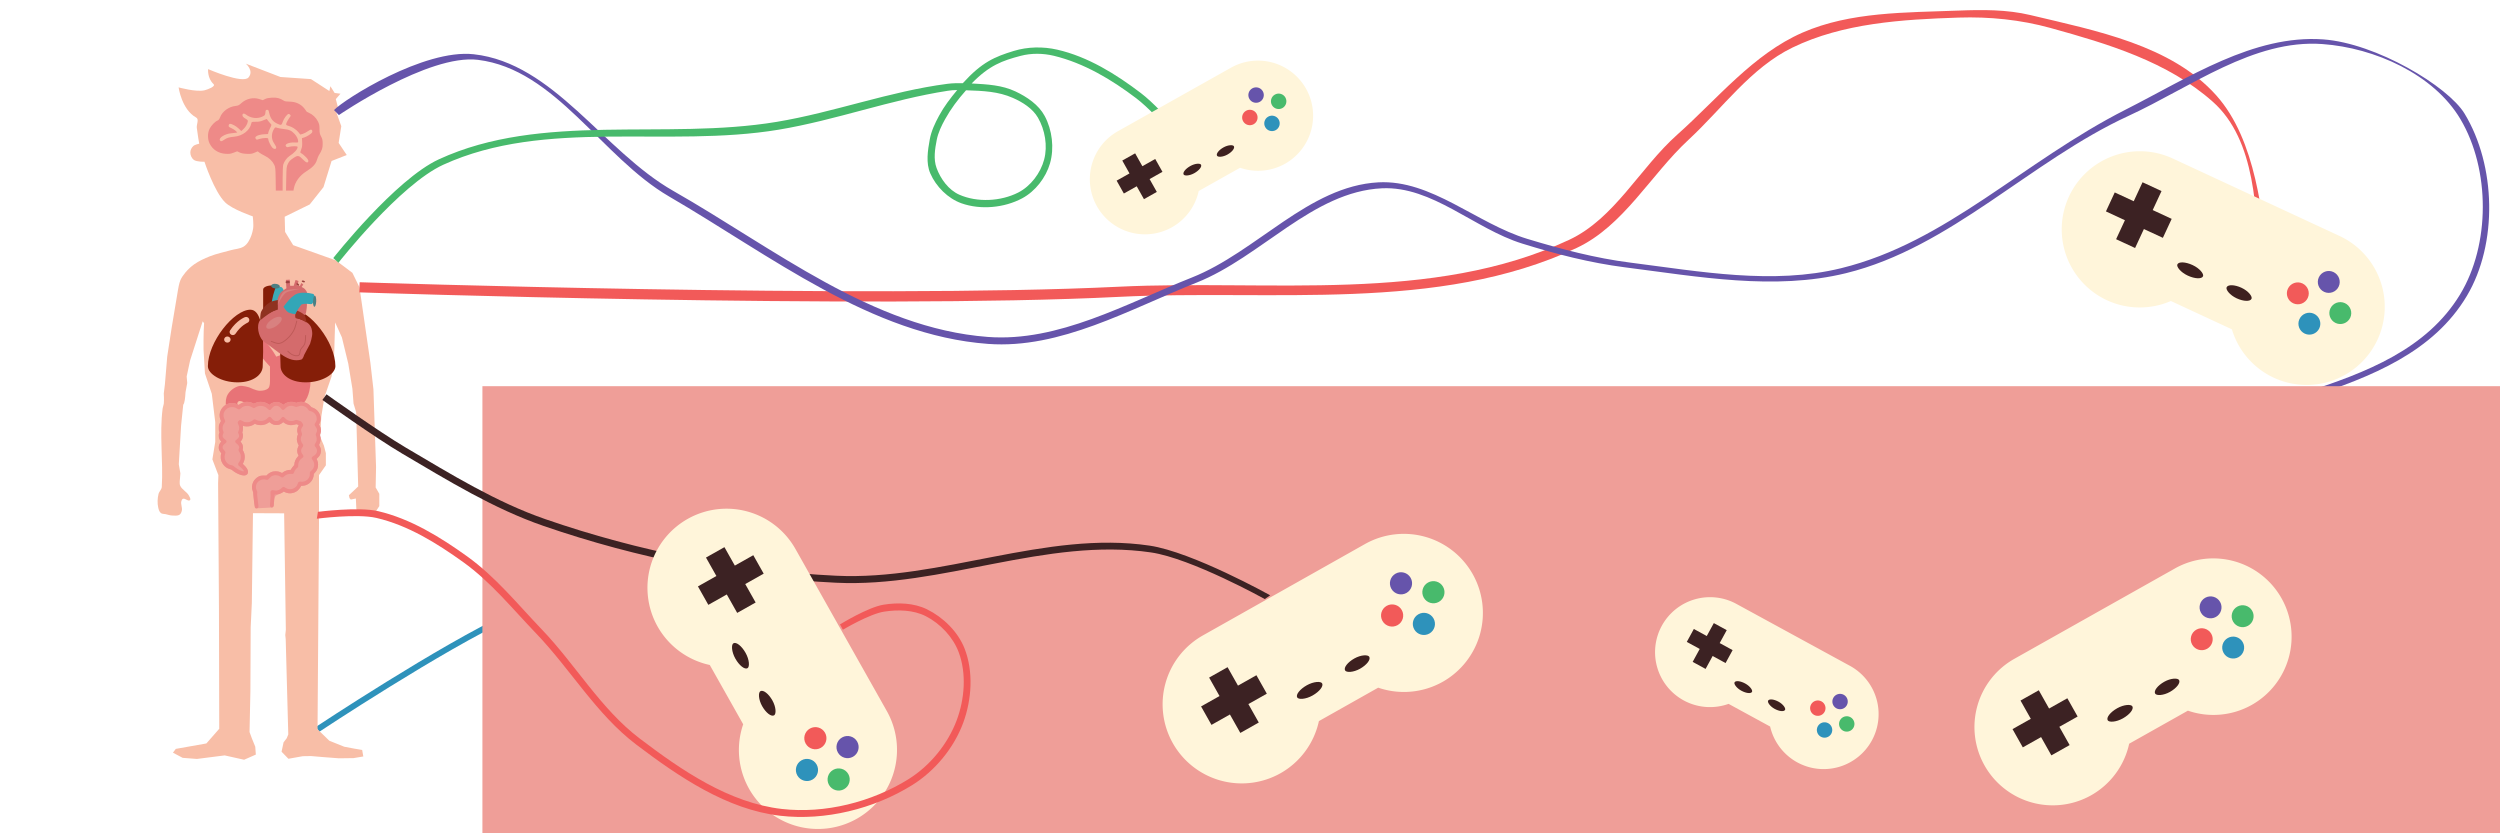 <?xml version="1.0" encoding="UTF-8" standalone="no"?>
<!-- Created with Inkscape (http://www.inkscape.org/) -->

<svg
   xmlns:dc="http://purl.org/dc/elements/1.1/"
   xmlns:cc="http://creativecommons.org/ns#"
   xmlns:rdf="http://www.w3.org/1999/02/22-rdf-syntax-ns#"
   xmlns:svg="http://www.w3.org/2000/svg"
   xmlns="http://www.w3.org/2000/svg"
   xmlns:sodipodi="http://sodipodi.sourceforge.net/DTD/sodipodi-0.dtd"
   xmlns:inkscape="http://www.inkscape.org/namespaces/inkscape"
   width="238.125mm"
   height="79.375mm"
   viewBox="0 0 238.125 79.375"
   version="1.1"
   id="svg4904"
   inkscape:version="0.92+devel unknown"
   sodipodi:docname="ganador.svg"
   inkscape:export-filename="/home/desarrollo/Documentos/conozco-mi-cuerpo/img/ganador.png"
   inkscape:export-xdpi="96"
   inkscape:export-ydpi="96">
  <defs
     id="defs4898" />
  <sodipodi:namedview
     id="base"
     pagecolor="#ffffff"
     bordercolor="#666666"
     borderopacity="1.0"
     inkscape:pageopacity="0.0"
     inkscape:pageshadow="2"
     inkscape:zoom="0.46986733"
     inkscape:cx="400.16759"
     inkscape:cy="169.14364"
     inkscape:document-units="mm"
     inkscape:current-layer="layer1"
     inkscape:document-rotation="0"
     showgrid="false"
     fit-margin-top="0"
     fit-margin-left="0"
     fit-margin-right="0"
     fit-margin-bottom="0"
     inkscape:window-width="1366"
     inkscape:window-height="708"
     inkscape:window-x="0"
     inkscape:window-y="32"
     inkscape:window-maximized="1" />
  <g
     inkscape:label="Capa 1"
     inkscape:groupmode="layer"
     id="layer1"
     transform="translate(18.723,-72.56)">
    <g
       id="g5778">
      <rect
         y="72.56"
         x="-18.723"
         height="79.375"
         width="238.125"
         id="rect4406"
         style="fill:#ffffff;fill-opacity:1;stroke-width:0.024;stroke-linecap:round" />
      <path
         sodipodi:nodetypes="caaaaccaaaaaaaaaaaccaaaaaaac"
         inkscape:connector-curvature="0"
         id="path5680"
         d="m 92.512,127.684 c -3.507,0.211 -7.034,0.309 -10.539,0.073 -4.02,-0.27 -7.974,-1.163 -11.967,-1.7 -6.257,-0.842 -12.507,-3.02 -18.789,-2.389 -7.527,0.756 -14.619,4.127 -21.494,7.281 -6.459,2.964 -18.355,10.846 -18.355,10.846 l 0.318,0.467 c 0,0 11.86,-7.854 18.297,-10.812 6.786,-3.119 13.782,-6.449 21.211,-7.217 6.164,-0.637 12.312,1.43 18.453,2.262 4.112,0.557 8.174,1.554 12.315,1.827 3.614,0.239 7.25,0.076 10.863,-0.167 7.659,-0.514 15.241,-3.611 22.865,-2.726 4.733,0.549 8.724,4.142 13.427,4.898 1.903,0.306 3.879,0.145 5.779,-0.179 5.35,-0.911 10.108,-5.275 15.524,-4.913 0.727,0.049 1.551,0.341 1.979,0.931 0.514,0.709 0.727,1.83 0.324,2.607 -1.189,2.298 -6.843,3.668 -6.843,3.668 l 0.379,0.42 c 0,0 5.711,-1.412 6.909,-3.74 0.507,-0.985 0.255,-2.414 -0.411,-3.299 -0.561,-0.746 -1.64,-1.057 -2.572,-1.103 -5.44,-0.267 -10.206,4.03 -15.576,4.941 -1.68,0.285 -3.428,0.416 -5.111,0.147 -4.668,-0.748 -8.644,-4.266 -13.339,-4.815 -7.88,-0.922 -15.728,2.216 -23.647,2.693 z"
         style="color:#000000;font-style:normal;font-variant:normal;font-weight:normal;font-stretch:normal;font-size:medium;line-height:normal;font-family:sans-serif;font-variant-ligatures:normal;font-variant-position:normal;font-variant-caps:normal;font-variant-numeric:normal;font-variant-alternates:normal;font-variant-east-asian:normal;font-feature-settings:normal;text-indent:0;text-align:start;text-decoration:none;text-decoration-line:none;text-decoration-style:solid;text-decoration-color:#000000;letter-spacing:normal;word-spacing:normal;text-transform:none;writing-mode:lr-tb;direction:ltr;text-orientation:mixed;dominant-baseline:auto;baseline-shift:baseline;text-anchor:start;white-space:normal;shape-padding:0;clip-rule:nonzero;display:inline;overflow:visible;visibility:visible;opacity:1;isolation:auto;mix-blend-mode:normal;color-interpolation:sRGB;color-interpolation-filters:linearRGB;solid-color:#000000;solid-opacity:1;vector-effect:none;fill:#2e92bb;fill-opacity:1;fill-rule:nonzero;stroke:none;stroke-width:0.565;stroke-linecap:butt;stroke-linejoin:miter;stroke-miterlimit:4;stroke-dasharray:none;stroke-dashoffset:0;stroke-opacity:1;color-rendering:auto;image-rendering:auto;shape-rendering:auto;text-rendering:auto;enable-background:accumulate" />
      <g
         transform="translate(756.988,-551.268)"
         id="g4568">
        <path
           style="fill:#f8bea7;fill-opacity:1;stroke:none;stroke-width:0.137px;stroke-linecap:butt;stroke-linejoin:miter;stroke-opacity:1"
           d="m -756.406,654.432 -1.198,3.729 -0.327,1.528 0.054,0.621 -0.163,0.88 c 0,0 -0.03,0.703 -0.136,1.036 -0.018,0.055 -0.082,0.155 -0.082,0.155 l -0.204,1.981 -0.218,3.69 0.15,0.867 -0.041,0.518 c 0,0 -0.064,0.436 0.014,0.634 0.154,0.394 0.652,0.593 0.844,0.971 0.067,0.131 0.203,0.324 0.095,0.427 -0.16,0.153 -0.458,-0.213 -0.667,-0.129 -0.085,0.034 -0.126,0.136 -0.15,0.22 -0.085,0.296 0.115,0.621 0.041,0.919 -0.034,0.139 -0.093,0.296 -0.218,0.375 -0.197,0.126 -0.471,0.089 -0.708,0.078 -0.209,-0.01 -0.409,-0.084 -0.613,-0.129 -0.15,-0.033 -0.33,-0.011 -0.449,-0.104 -0.158,-0.124 -0.217,-0.34 -0.259,-0.531 -0.092,-0.418 -0.07,-0.865 0.027,-1.282 0.056,-0.24 0.298,-0.428 0.313,-0.673 0.147,-2.464 -0.234,-5.007 0.082,-7.483 0.019,-0.15 0.091,-0.29 0.109,-0.44 0.04,-0.326 0,-0.984 0,-0.984 l 0.109,-0.893 0.218,-2.615 0.422,-2.745 0.613,-3.664 c 0,0 0.098,-0.593 0.218,-0.867 0.119,-0.272 0.296,-0.522 0.49,-0.751 0.246,-0.29 0.528,-0.557 0.844,-0.777 0.449,-0.312 0.957,-0.547 1.47,-0.751 0.644,-0.255 1.333,-0.392 2.001,-0.583 0.403,-0.115 0.854,-0.125 1.212,-0.337 0.194,-0.114 0.346,-0.293 0.463,-0.479 0.236,-0.376 0.379,-0.81 0.449,-1.243 0.062,-0.384 -0.033,-1.165 -0.033,-1.165 l -1.9e-4,-10e-5 c 0,0 -1.947,-0.654 -2.637,-1.337 -1.042,-1.031 -1.964,-3.863 -1.964,-3.863 0,0 -0.75,0.022 -1.02,-0.183 -0.213,-0.162 -0.329,-0.454 -0.327,-0.714 0.002,-0.221 0.121,-0.45 0.289,-0.604 0.145,-0.133 0.558,-0.22 0.558,-0.22 0,0 -0.177,-1.01 -0.231,-1.52 -0.034,-0.322 0.238,-0.809 -0.058,-0.97 -1.382,-0.755 -1.675,-2.875 -1.675,-2.875 0,0 1.677,0.473 2.483,0.275 0.337,-0.083 1.067,-0.376 0.85,-0.579 -0.61,-0.571 -0.523,-1.435 -0.523,-1.435 0,0 3.308,1.437 3.849,0.796 0.541,-0.641 -0.254,-1.315 -0.254,-1.315 l 3.297,1.27 2.907,0.201 1.752,1.135 0.096,-0.458 0.404,0.641 0.558,0.073 -0.443,0.513 0.231,0.897 -0.173,0.384 0.462,1.3 -0.25,1.593 0.77,1.153 -1.444,0.568 -0.77,2.49 -1.309,1.648 -2.387,1.172 0.038,1.446 0.77,1.263 4.062,1.446 1.579,1.19 0.674,1.373 1.04,7.195 0.289,2.527 0.25,7.397 -0.038,1.95 0.347,0.604 v 1.172 l -0.472,0.723 -1.078,0.064 -0.635,-0.467 -0.048,-1.044 -0.481,0.101 -0.125,-0.137 -0.058,-0.275 0.886,-0.833 -0.193,-7.076 -0.25,-0.824 -0.106,-1.401 -0.395,-2.398 -0.606,-2.499 -0.645,-1.428 -0.121,3.953 -0.218,1.191 -0.681,1.968 -0.299,1.864 -0.109,1.916 0.354,0.829 0.191,0.725 v 1.165 l -0.653,0.932 v 4.557 l -0.136,19.187 v 0.466 l 1.116,1.088 1.416,0.57 0.953,0.181 0.762,0.129 0.109,0.621 -0.926,0.155 -1.402,0.019 -1.511,-0.117 -1.143,-0.097 -0.776,0.013 -1.375,0.246 -0.653,-0.673 0.191,-0.893 0.299,-0.388 0.15,-0.362 -0.245,-9.075 -0.041,-0.388 0.054,-0.505 -0.163,-11.095 -2.968,-0.013 -0.109,8.571 -0.109,2.304 -0.027,6.085 -0.082,3.884 0.218,0.596 0.327,0.803 0.054,0.751 -1.116,0.492 -1.851,-0.414 -2.641,0.337 -1.361,-0.104 -0.926,-0.492 0.272,-0.362 2.913,-0.518 1.225,-1.398 -0.027,-11.471 -0.027,-4.169 -0.054,-7.742 0.027,-0.777 -0.572,-1.502 0.272,-1.657 v -1.89 l -0.327,-2.693 -0.653,-1.942 -0.136,-2.304 c 0,0 -0.015,-1.551 0.054,-2.486"
           id="path4523-1"
           inkscape:connector-curvature="0"
           sodipodi:nodetypes="cccccacccccaaaaaaaaaaaasaacccccaaaaaaaaccacaaacascasczcccccccccccccccccccccccccccccccccccccccccccccccccccccccccccccccccccccccccccccccccccccccccccccccccccc" />
        <path
           style="fill:#e87377;fill-opacity:1;stroke:none;stroke-width:0.104px;stroke-linecap:butt;stroke-linejoin:miter;stroke-opacity:1"
           d="m -750.139,660.791 c 0.155,-0.163 0.144,-0.645 0.144,-0.645 v -1.408 c 0,0 -0.786,-0.793 -1.44,-1.799 -0.111,-0.171 0.128,-0.423 0.308,-0.528 0.199,-0.115 0.531,-0.173 0.699,-0.02 0.516,0.473 1.028,1.408 1.028,1.408 0,0 0.958,-0.376 1.454,-0.333 0.473,0.041 0.978,0.218 1.302,0.549 0.303,0.309 0.383,0.776 0.452,1.193 0.104,0.625 0.087,1.28 -0.062,1.897 -0.094,0.39 -0.252,0.782 -0.514,1.095 -0.503,0.601 -1.177,1.118 -1.933,1.389 -0.618,0.221 -1.337,0.299 -1.974,0.137 -0.472,-0.12 -0.871,-0.45 -1.213,-0.782 -0.212,-0.205 -0.249,-0.555 -0.494,-0.724 -0.172,-0.119 -0.434,-0.26 -0.617,-0.156 -0.127,0.072 -0.119,0.271 -0.103,0.411 0.03,0.256 0.193,0.454 0.36,0.694 0.15,0.216 -0.524,0.499 -0.524,0.499 0,0 -0.362,0.056 -0.494,-0.039 -0.331,-0.24 -0.39,-0.721 -0.432,-1.115 -0.04,-0.381 -0.02,-0.805 0.185,-1.134 0.229,-0.368 0.634,-0.674 1.069,-0.782 0.322,-0.08 0.987,0.137 0.987,0.137 0,0 0.626,0.31 0.967,0.313 0.295,0.003 0.645,-0.046 0.843,-0.254 z"
           id="path4553-2"
           inkscape:connector-curvature="0"
           sodipodi:nodetypes="accsascaaaaaaaaaaascaaaacaa" />
        <path
           style="opacity:1;fill:#ef9e98;fill-opacity:1;stroke-width:0.016"
           d="m -751.351,672.249 h -6e-5 c -0.028,-0.015 -0.062,-0.051 -0.075,-0.08 -0.031,-0.068 -0.14,-0.935 -0.155,-1.228 -0.009,-0.191 -0.018,-0.241 -0.054,-0.329 -0.109,-0.264 -0.096,-0.565 0.036,-0.855 0.086,-0.19 0.303,-0.416 0.491,-0.514 0.174,-0.091 0.273,-0.111 0.535,-0.111 h 0.248 l 0.047,-0.055 c 0.114,-0.136 0.374,-0.286 0.57,-0.329 0.125,-0.028 0.366,-0.031 0.484,-0.006 0.098,0.021 0.228,0.068 0.316,0.115 l 0.062,0.033 0.074,-0.059 c 0.173,-0.138 0.468,-0.24 0.691,-0.24 0.068,0 0.069,-8.8e-4 0.128,-0.11 0.033,-0.061 0.109,-0.165 0.17,-0.231 0.089,-0.097 0.11,-0.131 0.11,-0.174 0,-0.223 0.121,-0.516 0.291,-0.709 l 0.11,-0.125 -0.039,-0.08 c -0.128,-0.264 -0.121,-0.55 0.021,-0.814 0.041,-0.076 0.043,-0.087 0.021,-0.117 -0.045,-0.061 -0.119,-0.249 -0.142,-0.358 -0.041,-0.2 -0.025,-0.397 0.047,-0.583 l 0.038,-0.098 -0.037,-0.114 c -0.069,-0.211 -0.043,-0.469 0.067,-0.667 0.021,-0.038 0.039,-0.077 0.039,-0.086 0,-0.009 -0.052,-0.033 -0.116,-0.053 l -0.116,-0.037 -0.104,0.034 c -0.131,0.043 -0.351,0.072 -0.456,0.06 -0.238,-0.028 -0.462,-0.113 -0.609,-0.23 l -0.075,-0.059 -0.074,0.064 c -0.101,0.086 -0.2,0.142 -0.315,0.178 -0.13,0.041 -0.397,0.041 -0.528,4.4e-4 -0.11,-0.034 -0.286,-0.137 -0.343,-0.2 -0.021,-0.024 -0.045,-0.043 -0.052,-0.043 -0.007,0 -0.059,0.033 -0.116,0.073 -0.317,0.226 -0.81,0.281 -1.176,0.131 l -0.101,-0.042 -0.044,0.034 c -0.077,0.059 -0.236,0.135 -0.357,0.172 -0.21,0.063 -0.541,0.059 -0.703,-0.008 -0.022,-0.009 -0.025,0.014 -0.024,0.186 9.3e-4,0.156 -0.006,0.223 -0.035,0.326 -0.032,0.116 -0.033,0.135 -0.013,0.175 0.103,0.207 0.04,0.569 -0.128,0.739 -0.064,0.064 -0.067,0.082 -0.02,0.125 0.019,0.018 0.059,0.072 0.089,0.12 0.095,0.153 0.131,0.345 0.096,0.515 -0.021,0.101 -0.02,0.105 0.021,0.175 0.196,0.334 0.212,0.763 0.042,1.119 l -0.07,0.147 0.067,0.061 c 0.293,0.268 0.433,0.495 0.43,0.697 -0.003,0.158 -0.054,0.238 -0.195,0.305 -0.257,0.121 -0.842,-0.087 -1.305,-0.465 -0.07,-0.058 -0.121,-0.084 -0.189,-0.099 -0.051,-0.012 -0.143,-0.042 -0.203,-0.068 -0.322,-0.138 -0.586,-0.456 -0.673,-0.811 -0.039,-0.157 -0.042,-0.402 -0.007,-0.542 l 0.025,-0.099 -0.062,-0.079 c -0.139,-0.176 -0.185,-0.31 -0.176,-0.509 0.007,-0.162 0.061,-0.301 0.166,-0.433 l 0.067,-0.084 -0.078,-0.101 c -0.117,-0.151 -0.15,-0.25 -0.15,-0.452 3e-5,-0.136 0.006,-0.181 0.035,-0.246 l 0.035,-0.079 -0.035,-0.096 c -0.029,-0.081 -0.035,-0.131 -0.034,-0.321 1.8e-4,-0.206 0.004,-0.236 0.045,-0.35 0.025,-0.069 0.07,-0.167 0.1,-0.218 l 0.055,-0.093 -0.048,-0.131 c -0.165,-0.447 -0.059,-0.91 0.286,-1.246 0.146,-0.142 0.289,-0.227 0.49,-0.29 0.204,-0.064 0.465,-0.064 0.669,-4.4e-4 0.077,0.024 0.176,0.063 0.22,0.087 l 0.079,0.043 0.076,-0.058 c 0.238,-0.181 0.585,-0.273 0.865,-0.231 0.165,0.025 0.319,0.073 0.423,0.133 l 0.075,0.043 0.109,-0.053 c 0.231,-0.112 0.436,-0.149 0.671,-0.122 0.251,0.029 0.449,0.102 0.619,0.228 0.042,0.031 0.082,0.056 0.089,0.056 0.007,0 0.03,-0.019 0.051,-0.042 0.168,-0.186 0.55,-0.288 0.816,-0.218 0.139,0.036 0.283,0.111 0.372,0.193 l 0.073,0.067 0.045,-0.04 c 0.212,-0.186 0.586,-0.291 0.878,-0.247 0.075,0.011 0.176,0.036 0.225,0.056 l 0.089,0.036 0.099,-0.036 c 0.258,-0.093 0.503,-0.09 0.78,0.011 0.189,0.068 0.426,0.243 0.514,0.379 0.029,0.045 0.058,0.065 0.124,0.085 0.245,0.075 0.468,0.235 0.602,0.431 0.232,0.34 0.267,0.716 0.102,1.093 l -0.048,0.109 0.058,0.099 c 0.134,0.231 0.158,0.509 0.065,0.754 -0.046,0.121 -0.046,0.122 -0.02,0.208 0.042,0.138 0.058,0.298 0.043,0.423 -0.017,0.139 -0.068,0.313 -0.111,0.38 -0.042,0.066 -0.042,0.072 0.024,0.186 0.093,0.16 0.125,0.297 0.115,0.487 -0.014,0.26 -0.093,0.425 -0.297,0.621 l -0.11,0.106 0.053,0.119 c 0.068,0.153 0.088,0.249 0.089,0.424 0.002,0.295 -0.086,0.529 -0.282,0.745 l -0.119,0.132 -0.017,0.142 c -0.046,0.396 -0.285,0.727 -0.645,0.897 -0.145,0.068 -0.225,0.088 -0.398,0.1 l -0.152,0.01 -0.056,0.108 c -0.035,0.067 -0.108,0.163 -0.192,0.251 -0.109,0.114 -0.164,0.157 -0.272,0.212 -0.343,0.176 -0.704,0.183 -1.037,0.021 l -0.1,-0.049 -0.102,0.074 c -0.852,0.337 -0.784,0.324 -0.852,1.257 -0.013,0.106 -0.091,0.184 -0.181,0.184"
           id="path4536-3-9"
           inkscape:connector-curvature="0"
           sodipodi:nodetypes="cccccccscccccccsccsccccccccccsccccccccccscccccccccccccccccccccccccccccccccccccccccccccccccccscccccccccccccccccccccccccccccccccccccccc" />
        <path
           style="fill:#ee8a88;fill-opacity:1;stroke-width:0.016"
           d="m -751.352,672.239 c -0.028,-0.015 -0.062,-0.051 -0.075,-0.08 -0.031,-0.068 -0.14,-0.935 -0.155,-1.228 -0.01,-0.191 -0.018,-0.241 -0.054,-0.329 -0.109,-0.264 -0.096,-0.565 0.036,-0.855 0.086,-0.19 0.303,-0.416 0.491,-0.514 0.174,-0.091 0.273,-0.111 0.535,-0.111 h 0.248 l 0.047,-0.055 c 0.114,-0.136 0.374,-0.286 0.57,-0.329 0.125,-0.028 0.366,-0.031 0.484,-0.006 0.098,0.021 0.228,0.068 0.316,0.115 l 0.062,0.033 0.074,-0.059 c 0.173,-0.138 0.468,-0.24 0.691,-0.24 0.068,0 0.069,-8.8e-4 0.128,-0.11 0.033,-0.061 0.109,-0.165 0.17,-0.231 0.089,-0.097 0.11,-0.131 0.11,-0.174 0,-0.223 0.121,-0.516 0.291,-0.709 l 0.11,-0.125 -0.039,-0.08 c -0.128,-0.264 -0.121,-0.55 0.021,-0.814 0.041,-0.076 0.043,-0.087 0.021,-0.117 -0.045,-0.061 -0.119,-0.249 -0.142,-0.358 -0.041,-0.2 -0.025,-0.397 0.047,-0.583 l 0.038,-0.098 -0.037,-0.114 c -0.069,-0.211 -0.043,-0.469 0.067,-0.667 0.021,-0.038 0.039,-0.077 0.039,-0.086 0,-0.009 -0.052,-0.033 -0.116,-0.053 l -0.116,-0.037 -0.104,0.034 c -0.131,0.043 -0.351,0.072 -0.456,0.06 -0.238,-0.028 -0.462,-0.113 -0.609,-0.23 l -0.075,-0.059 -0.074,0.064 c -0.101,0.086 -0.2,0.142 -0.315,0.178 -0.13,0.041 -0.397,0.041 -0.528,4.4e-4 -0.11,-0.034 -0.286,-0.137 -0.343,-0.2 -0.021,-0.024 -0.045,-0.043 -0.052,-0.043 -0.007,0 -0.059,0.033 -0.116,0.073 -0.317,0.226 -0.81,0.281 -1.176,0.131 l -0.101,-0.042 -0.044,0.034 c -0.077,0.059 -0.236,0.135 -0.357,0.172 -0.21,0.063 -0.541,0.059 -0.703,-0.008 -0.022,-0.009 -0.025,0.014 -0.024,0.186 9.2e-4,0.156 -0.006,0.223 -0.035,0.326 -0.032,0.116 -0.034,0.135 -0.013,0.175 0.103,0.207 0.04,0.569 -0.128,0.739 -0.064,0.064 -0.067,0.082 -0.02,0.125 0.019,0.018 0.059,0.072 0.089,0.12 0.095,0.153 0.131,0.345 0.096,0.515 -0.021,0.101 -0.02,0.105 0.021,0.175 0.196,0.334 0.212,0.763 0.042,1.119 l -0.07,0.147 0.067,0.061 c 0.293,0.268 0.433,0.495 0.43,0.697 -0.003,0.158 -0.054,0.238 -0.195,0.305 -0.257,0.121 -0.842,-0.087 -1.305,-0.465 -0.07,-0.058 -0.121,-0.084 -0.189,-0.099 -0.051,-0.012 -0.143,-0.042 -0.203,-0.068 -0.322,-0.138 -0.586,-0.456 -0.673,-0.811 -0.039,-0.157 -0.042,-0.402 -0.007,-0.542 l 0.025,-0.099 -0.062,-0.079 c -0.139,-0.176 -0.185,-0.31 -0.176,-0.509 0.007,-0.162 0.061,-0.301 0.166,-0.433 l 0.067,-0.084 -0.078,-0.101 c -0.117,-0.151 -0.15,-0.25 -0.15,-0.452 3e-5,-0.136 0.006,-0.181 0.035,-0.246 l 0.035,-0.079 -0.035,-0.096 c -0.029,-0.081 -0.035,-0.131 -0.034,-0.321 1.8e-4,-0.206 0.004,-0.236 0.045,-0.35 0.025,-0.069 0.07,-0.167 0.1,-0.218 l 0.055,-0.093 -0.048,-0.13 c -0.165,-0.447 -0.059,-0.91 0.286,-1.246 0.146,-0.142 0.289,-0.227 0.49,-0.29 0.204,-0.064 0.465,-0.064 0.669,-4.4e-4 0.077,0.024 0.176,0.063 0.22,0.087 l 0.079,0.043 0.076,-0.058 c 0.238,-0.181 0.585,-0.273 0.865,-0.231 0.165,0.025 0.319,0.073 0.423,0.133 l 0.075,0.043 0.109,-0.053 c 0.231,-0.112 0.436,-0.149 0.671,-0.122 0.251,0.029 0.449,0.102 0.619,0.228 0.042,0.031 0.082,0.056 0.089,0.056 0.007,0 0.03,-0.019 0.051,-0.042 0.168,-0.186 0.55,-0.288 0.816,-0.218 0.139,0.036 0.283,0.111 0.372,0.193 l 0.073,0.067 0.045,-0.04 c 0.212,-0.185 0.586,-0.291 0.878,-0.247 0.075,0.011 0.176,0.036 0.225,0.056 l 0.089,0.036 0.099,-0.036 c 0.258,-0.093 0.503,-0.09 0.78,0.011 0.189,0.068 0.426,0.243 0.514,0.379 0.029,0.045 0.058,0.065 0.124,0.085 0.245,0.075 0.468,0.235 0.602,0.431 0.232,0.34 0.267,0.716 0.102,1.093 l -0.048,0.109 0.058,0.099 c 0.134,0.231 0.158,0.509 0.065,0.754 -0.046,0.121 -0.046,0.122 -0.02,0.208 0.042,0.138 0.058,0.298 0.043,0.423 -0.017,0.139 -0.068,0.313 -0.111,0.38 -0.042,0.066 -0.042,0.072 0.024,0.186 0.093,0.16 0.125,0.297 0.115,0.487 -0.014,0.26 -0.093,0.425 -0.297,0.621 l -0.11,0.106 0.053,0.119 c 0.068,0.153 0.088,0.249 0.089,0.424 0.002,0.295 -0.086,0.529 -0.282,0.745 l -0.119,0.132 -0.017,0.142 c -0.046,0.396 -0.285,0.727 -0.645,0.897 -0.145,0.068 -0.225,0.088 -0.398,0.1 l -0.152,0.01 -0.056,0.108 c -0.035,0.067 -0.108,0.163 -0.192,0.251 -0.109,0.114 -0.164,0.157 -0.272,0.212 -0.343,0.176 -0.704,0.183 -1.037,0.021 l -0.1,-0.049 -0.102,0.074 c -0.193,0.14 -0.393,0.207 -0.637,0.213 l -0.133,0.003 -0.004,0.075 c -0.008,0.137 -0.068,0.891 -0.077,0.966 -0.013,0.106 -0.091,0.184 -0.181,0.184 -0.052,0 -0.078,-0.011 -0.124,-0.056 -0.056,-0.054 -0.058,-0.059 -0.056,-0.165 9.2e-4,-0.06 0.017,-0.267 0.035,-0.46 0.031,-0.326 0.033,-0.425 0.012,-0.771 -0.006,-0.1 0.091,-0.199 0.195,-0.199 0.028,0 0.113,0.013 0.189,0.028 0.129,0.026 0.146,0.026 0.266,4.4e-4 0.169,-0.036 0.272,-0.091 0.399,-0.212 0.164,-0.156 0.196,-0.159 0.388,-0.033 0.436,0.286 1.033,0.078 1.168,-0.409 0.042,-0.15 0.121,-0.201 0.278,-0.179 0.365,0.052 0.715,-0.154 0.836,-0.492 0.025,-0.07 0.034,-0.132 0.034,-0.243 -2.1e-4,-0.182 0.013,-0.213 0.141,-0.316 0.124,-0.101 0.201,-0.21 0.244,-0.346 0.07,-0.223 0.031,-0.454 -0.107,-0.639 -0.04,-0.053 -0.08,-0.117 -0.089,-0.142 -0.037,-0.102 0.02,-0.197 0.162,-0.267 0.184,-0.09 0.318,-0.277 0.332,-0.461 0.011,-0.144 -0.024,-0.244 -0.135,-0.384 -0.117,-0.148 -0.123,-0.209 -0.031,-0.348 0.034,-0.051 0.08,-0.14 0.102,-0.197 0.035,-0.091 0.039,-0.121 0.033,-0.255 -0.006,-0.116 -0.017,-0.173 -0.05,-0.248 -0.056,-0.127 -0.053,-0.178 0.015,-0.305 0.112,-0.209 0.093,-0.385 -0.063,-0.588 -0.121,-0.157 -0.13,-0.22 -0.045,-0.343 0.029,-0.042 0.075,-0.125 0.102,-0.185 0.046,-0.101 0.049,-0.12 0.043,-0.263 -0.005,-0.132 -0.013,-0.17 -0.057,-0.267 -0.098,-0.215 -0.301,-0.379 -0.53,-0.428 -0.123,-0.026 -0.169,-0.057 -0.227,-0.151 -0.156,-0.252 -0.467,-0.398 -0.758,-0.354 -0.069,0.01 -0.169,0.039 -0.222,0.064 -0.122,0.057 -0.176,0.057 -0.296,8.8e-4 -0.113,-0.053 -0.296,-0.083 -0.412,-0.069 -0.207,0.026 -0.337,0.095 -0.516,0.276 -0.099,0.099 -0.122,0.115 -0.173,0.115 -0.084,0 -0.136,-0.035 -0.207,-0.137 -0.124,-0.18 -0.31,-0.277 -0.492,-0.257 -0.05,0.005 -0.112,0.019 -0.137,0.03 -0.083,0.037 -0.205,0.144 -0.269,0.236 -0.092,0.133 -0.17,0.171 -0.254,0.125 -0.019,-0.011 -0.083,-0.066 -0.142,-0.124 -0.194,-0.189 -0.415,-0.269 -0.698,-0.253 -0.176,0.01 -0.3,0.049 -0.438,0.138 -0.144,0.093 -0.167,0.092 -0.331,-0.006 -0.169,-0.102 -0.286,-0.136 -0.46,-0.136 -0.255,0 -0.415,0.062 -0.605,0.235 -0.096,0.087 -0.116,0.099 -0.176,0.099 -0.048,0 -0.09,-0.015 -0.144,-0.05 -0.12,-0.079 -0.22,-0.127 -0.313,-0.15 -0.113,-0.028 -0.331,-0.025 -0.43,0.005 -0.312,0.096 -0.541,0.354 -0.583,0.654 -0.023,0.168 0.002,0.3 0.092,0.484 0.089,0.182 0.087,0.224 -0.013,0.349 -0.036,0.046 -0.088,0.131 -0.115,0.19 -0.08,0.177 -0.077,0.43 0.007,0.605 0.042,0.087 0.037,0.149 -0.018,0.258 -0.103,0.201 -0.04,0.362 0.212,0.537 0.087,0.061 0.112,0.1 0.112,0.179 0,0.077 -0.035,0.126 -0.143,0.204 -0.164,0.117 -0.228,0.216 -0.228,0.353 0,0.094 0.034,0.155 0.162,0.294 0.126,0.137 0.133,0.166 0.077,0.333 -0.048,0.141 -0.058,0.357 -0.023,0.482 0.037,0.134 0.08,0.217 0.162,0.318 0.097,0.119 0.248,0.217 0.384,0.25 0.061,0.015 0.137,0.034 0.169,0.042 0.032,0.008 0.104,0.053 0.16,0.1 0.255,0.213 0.551,0.38 0.79,0.447 0.074,0.021 0.152,0.024 0.152,0.006 -2e-4,-0.059 -0.194,-0.279 -0.364,-0.413 -0.07,-0.055 -0.141,-0.119 -0.158,-0.142 -0.047,-0.065 -0.04,-0.164 0.017,-0.247 0.177,-0.255 0.206,-0.334 0.206,-0.562 -2.1e-4,-0.193 -0.031,-0.299 -0.137,-0.466 -0.095,-0.15 -0.102,-0.199 -0.047,-0.326 0.018,-0.041 0.033,-0.09 0.033,-0.108 9.3e-4,-0.12 -0.104,-0.274 -0.256,-0.376 -0.089,-0.059 -0.127,-0.12 -0.127,-0.201 0,-0.059 0.061,-0.129 0.2,-0.232 0.181,-0.134 0.219,-0.286 0.121,-0.49 l -0.055,-0.115 0.045,-0.127 c 0.025,-0.07 0.051,-0.153 0.059,-0.185 0.034,-0.141 0.006,-0.303 -0.083,-0.487 -0.061,-0.126 -0.06,-0.198 0.004,-0.282 0.103,-0.136 0.205,-0.149 0.367,-0.047 0.184,0.116 0.269,0.141 0.48,0.14 0.17,-8.8e-4 0.194,-0.005 0.312,-0.055 0.07,-0.03 0.174,-0.091 0.23,-0.136 0.124,-0.1 0.181,-0.106 0.319,-0.034 0.145,0.076 0.268,0.106 0.428,0.106 0.281,6e-5 0.496,-0.096 0.695,-0.31 0.123,-0.132 0.23,-0.121 0.337,0.035 0.074,0.108 0.156,0.184 0.256,0.24 0.059,0.033 0.096,0.04 0.208,0.04 0.121,1.9e-4 0.145,-0.005 0.222,-0.05 0.048,-0.028 0.123,-0.094 0.168,-0.148 0.163,-0.197 0.16,-0.194 0.246,-0.194 0.075,0 0.082,0.004 0.179,0.108 0.194,0.208 0.357,0.284 0.61,0.283 0.119,-4.3e-4 0.173,-0.009 0.248,-0.039 0.223,-0.089 0.211,-0.088 0.386,-0.028 0.087,0.03 0.19,0.065 0.23,0.078 0.058,0.019 0.085,0.043 0.148,0.132 0.154,0.217 0.157,0.255 0.038,0.416 -0.13,0.177 -0.154,0.328 -0.078,0.509 0.061,0.146 0.065,0.223 0.016,0.311 -0.088,0.159 -0.111,0.329 -0.066,0.506 0.024,0.094 0.041,0.128 0.165,0.318 0.072,0.11 0.064,0.169 -0.041,0.311 -0.043,0.059 -0.088,0.142 -0.1,0.185 -0.044,0.162 0.003,0.335 0.13,0.486 0.088,0.104 0.1,0.195 0.037,0.273 -0.024,0.03 -0.066,0.066 -0.094,0.081 -0.102,0.055 -0.243,0.217 -0.299,0.343 -0.048,0.107 -0.054,0.141 -0.062,0.31 l -0.009,0.19 -0.072,0.06 c -0.169,0.141 -0.259,0.266 -0.311,0.431 -0.017,0.054 -0.046,0.104 -0.078,0.131 -0.049,0.043 -0.055,0.044 -0.196,0.033 -0.254,-0.019 -0.471,0.051 -0.636,0.205 -0.175,0.165 -0.223,0.173 -0.382,0.066 -0.235,-0.159 -0.487,-0.193 -0.741,-0.1 -0.122,0.045 -0.213,0.114 -0.338,0.259 -0.125,0.145 -0.165,0.161 -0.302,0.119 -0.344,-0.104 -0.749,0.076 -0.901,0.401 -0.095,0.201 -0.087,0.425 0.021,0.643 0.048,0.096 0.055,0.123 0.044,0.176 -0.023,0.118 -0.008,0.335 0.049,0.748 0.032,0.228 0.059,0.469 0.061,0.535 0.003,0.114 1.8e-4,0.123 -0.046,0.171 -0.06,0.062 -0.14,0.078 -0.21,0.041 z"
           id="path4536-39"
           inkscape:connector-curvature="0" />
        <path
           style="fill:#851e08;fill-opacity:1;stroke-width:0.04"
           inkscape:connector-curvature="0"
           d="m -747.809,653.326 c -0.464,0 -0.757,0.409 -0.938,1.004 l -0.282,-0.313 v -2.613 c 0,-0.213 -0.362,-0.384 -0.809,-0.384 -0.447,0 -0.809,0.172 -0.809,0.384 v 2.613 l -0.282,0.313 c -0.182,-0.595 -0.474,-1.004 -0.938,-1.004 -1.563,0 -4.043,3.076 -4.043,5.383 0,0.743 1.267,1.538 2.83,1.538 1.563,0 2.392,-0.795 2.392,-1.538 0,-0.416 0.12,-2.051 -0.048,-3.411 l 0.898,-0.996 0.898,0.996 c -0.168,1.36 -0.048,2.995 -0.048,3.411 0,0.743 0.829,1.538 2.392,1.538 1.563,0 2.83,-0.795 2.83,-1.538 0,-2.307 -2.48,-5.383 -4.043,-5.383 z m -6.259,3.137 c -0.17,-0.007 -0.301,-0.144 -0.294,-0.305 0.007,-0.161 0.151,-0.287 0.321,-0.279 0.17,0.007 0.301,0.144 0.294,0.305 -0.007,0.161 -0.151,0.287 -0.321,0.279 z m 1.914,-1.883 c -0.014,0.006 -0.601,0.247 -1.121,1.029 -0.059,0.088 -0.158,0.136 -0.26,0.136 -0.056,0 -0.113,-0.015 -0.164,-0.045 -0.144,-0.086 -0.186,-0.267 -0.096,-0.404 0.638,-0.96 1.382,-1.248 1.413,-1.26 0.158,-0.059 0.337,0.014 0.399,0.164 0.062,0.15 -0.014,0.319 -0.171,0.379 z"
           id="path4600-0" />
        <path
           style="fill:#ee8a88;fill-opacity:1;stroke-width:0.053"
           d="m -749.454,640.876 c -0.016,-1.001 -0.029,-1.132 -0.135,-1.35 -0.173,-0.356 -0.489,-0.658 -0.894,-0.856 -0.198,-0.096 -0.432,-0.232 -0.521,-0.301 l -0.161,-0.126 -0.294,0.128 c -0.253,0.11 -0.358,0.126 -0.744,0.11 -0.318,-0.013 -0.517,-0.051 -0.683,-0.129 l -0.234,-0.111 -0.339,0.13 c -0.287,0.11 -0.402,0.127 -0.754,0.107 -0.69,-0.039 -1.238,-0.389 -1.533,-0.98 -0.204,-0.409 -0.204,-0.999 -2.1e-4,-1.408 0.154,-0.309 0.521,-0.688 0.757,-0.78 0.103,-0.041 0.173,-0.132 0.241,-0.313 0.208,-0.556 0.834,-1.013 1.482,-1.08 0.24,-0.025 0.323,-0.065 0.531,-0.256 0.478,-0.437 1.134,-0.588 1.725,-0.397 l 0.327,0.105 0.222,-0.109 c 0.152,-0.075 0.361,-0.116 0.666,-0.132 0.458,-0.024 0.744,0.051 1.119,0.291 0.097,0.062 0.257,0.088 0.553,0.09 0.556,0.003 1.048,0.222 1.369,0.608 0.119,0.144 0.217,0.281 0.217,0.306 0,0.025 0.108,0.09 0.24,0.146 0.358,0.151 0.69,0.463 0.866,0.817 0.132,0.264 0.156,0.379 0.156,0.739 4e-5,0.36 0.023,0.469 0.149,0.704 0.124,0.232 0.149,0.347 0.151,0.695 0.002,0.42 -0.053,0.584 -0.38,1.121 -0.044,0.072 -0.121,0.266 -0.172,0.432 -0.12,0.392 -0.402,0.693 -0.994,1.064 -0.657,0.412 -1.092,1.014 -1.207,1.673 l -0.029,0.17 h -0.355 -0.355 l 0.021,-1.135 c 0.021,-1.089 0.027,-1.146 0.163,-1.426 0.116,-0.237 0.209,-0.336 0.506,-0.533 0.442,-0.294 0.522,-0.281 0.95,0.156 0.285,0.29 0.416,0.33 0.489,0.149 0.056,-0.139 -0.366,-0.601 -0.733,-0.803 -0.052,-0.029 -0.041,-0.104 0.046,-0.322 0.089,-0.222 0.11,-0.374 0.095,-0.685 l -0.019,-0.4 0.195,-0.056 c 0.243,-0.069 0.695,-0.351 0.767,-0.477 0.062,-0.11 0.023,-0.239 -0.083,-0.278 -0.04,-0.015 -0.185,0.056 -0.322,0.157 -0.136,0.101 -0.353,0.213 -0.481,0.249 l -0.233,0.065 -0.17,-0.213 c -0.212,-0.266 -0.629,-0.537 -0.942,-0.612 -0.189,-0.045 -0.239,-0.081 -0.238,-0.168 3.7e-4,-0.097 0.198,-0.457 0.394,-0.72 0.051,-0.068 0.049,-0.105 -0.007,-0.17 -0.04,-0.045 -0.104,-0.083 -0.143,-0.083 -0.136,0 -0.469,0.439 -0.563,0.743 -0.106,0.343 -0.159,0.362 -0.52,0.19 -0.443,-0.211 -0.663,-0.506 -0.777,-1.037 -0.054,-0.254 -0.077,-0.287 -0.196,-0.287 -0.122,0 -0.138,0.026 -0.162,0.261 -0.027,0.253 -0.036,0.265 -0.302,0.391 -0.488,0.231 -1.104,0.149 -1.566,-0.209 -0.181,-0.141 -0.339,-0.091 -0.316,0.099 0.012,0.098 0.091,0.182 0.275,0.293 0.235,0.142 0.256,0.171 0.226,0.313 -0.049,0.24 -0.208,0.503 -0.422,0.699 l -0.194,0.177 -0.237,-0.232 c -0.254,-0.248 -0.692,-0.481 -0.851,-0.452 -0.057,0.01 -0.104,0.073 -0.114,0.15 -0.014,0.114 0.023,0.15 0.258,0.255 0.151,0.067 0.341,0.188 0.421,0.268 l 0.147,0.146 -0.131,0.026 c -0.072,0.014 -0.276,0.037 -0.453,0.052 -0.584,0.048 -1.205,0.431 -1.074,0.664 0.076,0.135 0.157,0.124 0.411,-0.051 0.261,-0.18 0.485,-0.248 0.952,-0.289 0.804,-0.071 1.488,-0.603 1.627,-1.266 0.033,-0.155 0.033,-0.156 0.428,-0.156 0.312,0 0.463,-0.029 0.716,-0.14 0.177,-0.077 0.325,-0.134 0.329,-0.126 0.047,0.086 0.34,0.446 0.401,0.493 0.069,0.053 0.056,0.107 -0.09,0.387 -0.094,0.178 -0.17,0.379 -0.17,0.447 0,0.113 -0.022,0.122 -0.292,0.122 -0.16,0 -0.419,0.036 -0.575,0.08 -0.322,0.091 -0.431,0.218 -0.316,0.368 0.072,0.094 0.085,0.094 0.341,0.007 0.146,-0.05 0.395,-0.09 0.554,-0.09 0.262,2e-4 0.288,0.011 0.288,0.118 9.2e-4,0.153 0.249,0.658 0.397,0.808 0.134,0.136 0.305,0.153 0.352,0.036 0.034,-0.084 1e-5,-0.161 -0.227,-0.516 -0.243,-0.381 -0.23,-0.908 0.033,-1.317 0.106,-0.165 0.109,-0.166 0.316,-0.096 0.115,0.039 0.379,0.087 0.587,0.108 0.525,0.052 0.751,0.151 1.035,0.452 0.23,0.244 0.356,0.507 0.357,0.746 3.6e-4,0.095 -0.03,0.103 -0.342,0.088 -0.576,-0.028 -1.013,0.184 -0.799,0.387 0.075,0.071 0.12,0.076 0.268,0.027 0.098,-0.032 0.322,-0.059 0.498,-0.059 0.253,0 0.321,0.017 0.321,0.081 0,0.214 -0.311,0.557 -0.775,0.854 -0.239,0.153 -0.512,0.528 -0.592,0.812 -0.033,0.117 -0.059,0.705 -0.059,1.343 l -2.1e-4,1.135 h -0.325 -0.325 z"
           id="path4756-4"
           inkscape:connector-curvature="0" />
        <path
           style="fill:#d46b6c;fill-opacity:1;stroke:none;stroke-width:0.088px;stroke-linecap:butt;stroke-linejoin:miter;stroke-opacity:1"
           d="m -747.018,658.078 c 0.175,-0.049 0.279,-0.448 0.279,-0.448 l 0.559,-1.046 c 0,0 0.228,-0.68 0.209,-1.029 -0.014,-0.271 -0.066,-0.569 -0.244,-0.78 -0.292,-0.346 -0.728,-0.483 -1.222,-0.647 -0.139,-0.046 -0.07,-0.415 -0.07,-0.415 0,0 -0.452,-0.033 -0.646,-0.133 -0.231,-0.12 -0.559,-0.531 -0.559,-0.531 l -0.524,0.199 c 0,0 -0.808,0.328 -1.152,0.581 -0.256,0.188 -0.539,0.394 -0.655,0.681 -0.14,0.346 -0.102,0.757 0.009,1.112 0.098,0.315 0.274,0.643 0.559,0.83 1.254,0.824 2.224,1.974 3.456,1.627 z"
           id="path4933-3"
           inkscape:connector-curvature="0"
           sodipodi:nodetypes="accaascaccaaasa" />
        <path
           style="fill:#3dabb7;fill-opacity:1;stroke:none;stroke-width:0.088px;stroke-linecap:butt;stroke-linejoin:miter;stroke-opacity:1"
           d="m -749.267,652.682 -0.594,0.083 c 0,0 0.101,-0.568 0.175,-0.847 0.06,-0.23 0.218,-0.681 0.218,-0.681 0,0 0.395,-0.135 0.567,-0.058 0.12,0.054 0.218,0.315 0.218,0.315 z"
           id="path4962-0"
           inkscape:connector-curvature="0"
           sodipodi:nodetypes="ccacacc" />
        <path
           style="fill:#d46b6c;fill-opacity:1;stroke:none;stroke-width:0.088px;stroke-linecap:butt;stroke-linejoin:miter;stroke-opacity:1"
           d="m -749.479,653.424 c 0,0 0.122,-1.159 0.434,-1.637 0.142,-0.217 0.613,-0.499 0.613,-0.499 l -0.05,-0.801 0.37,-0.024 0.037,0.587 h 0.339 l 0.179,-0.558 0.278,0.106 -0.105,0.423 0.235,0.053 0.142,-0.288 0.185,0.147 -0.16,0.229 c 0,0 0.224,0.112 0.309,0.2 0.102,0.106 0.186,0.236 0.222,0.376 0.087,0.333 -0.025,1.028 -0.025,1.028 0,0 0.008,0.257 -0.018,0.382 -0.051,0.247 -0.016,0.636 -0.269,0.711 -0.256,0.075 -0.652,-0.448 -0.652,-0.448 l -0.167,0.343 z"
           id="path4939-4"
           inkscape:connector-curvature="0"
           sodipodi:nodetypes="caccccccccccccaacaaccc" />
        <path
           style="fill:#9d3222;fill-opacity:1;stroke:none;stroke-width:0.088px;stroke-linecap:butt;stroke-linejoin:miter;stroke-opacity:1"
           d="m -746.527,654.56 c 0,0 -0.035,-0.516 -0.185,-0.716 -0.162,-0.217 -0.704,-0.434 -0.704,-0.434 l -0.167,0.343 c 0,0 -0.065,0.388 0.093,0.397 0.468,0.027 0.963,0.411 0.963,0.411 z"
           id="path4937-4"
           inkscape:connector-curvature="0"
           sodipodi:nodetypes="caccsc" />
        <path
           style="fill:#8f3220;fill-opacity:1;stroke:none;stroke-width:0.088px;stroke-linecap:butt;stroke-linejoin:miter;stroke-opacity:1"
           d="m -750.929,654.33 c 0,0 0.715,-0.579 1.121,-0.797 0.176,-0.095 0.562,-0.217 0.562,-0.217 l -8.5e-4,-0.916 c 0,0 -0.538,0.09 -0.762,0.227 -0.341,0.208 -0.646,0.507 -0.813,0.858 -0.123,0.258 -0.107,0.846 -0.107,0.846 z"
           id="path4935-4"
           inkscape:connector-curvature="0"
           sodipodi:nodetypes="caccaac" />
        <path
           style="fill:#33a6b7;fill-opacity:1;stroke:none;stroke-width:0.088px;stroke-linecap:butt;stroke-linejoin:miter;stroke-opacity:1"
           d="m -747.582,653.753 c 0,0 -0.495,-0.058 -0.695,-0.184 -0.194,-0.123 -0.434,-0.521 -0.434,-0.521 0,0 0.475,-0.653 0.786,-0.913 0.18,-0.151 0.379,-0.306 0.611,-0.365 0.456,-0.116 0.981,-0.056 1.414,0.05 0.171,0.042 0.117,0.332 0.087,0.498 -0.033,0.181 -0.087,0.498 -0.279,0.481 l -0.384,-0.033 c 0,0 -0.415,-0.018 -0.559,0.1 -0.38,0.545 -0.38,0.545 -0.547,0.888 z"
           id="path4960-4"
           inkscape:connector-curvature="0"
           sodipodi:nodetypes="cacaasasccc" />
        <ellipse
           style="opacity:1;fill:#4c7f83;fill-opacity:1;stroke:none;stroke-width:0.1;stroke-miterlimit:4;stroke-dasharray:none;stroke-opacity:1"
           id="path4964-7"
           cx="-663.586"
           cy="730.587"
           rx="0.411"
           ry="0.221"
           transform="matrix(0.994,0.111,-0.123,0.992,0,0)" />
        <ellipse
           style="opacity:1;fill:#4c7f83;fill-opacity:1;stroke:none;stroke-width:0.096;stroke-miterlimit:4;stroke-dasharray:none;stroke-opacity:1"
           id="path4964-4-6"
           cx="785.687"
           cy="719.478"
           rx="0.531"
           ry="0.156"
           transform="matrix(-0.049,0.999,-0.983,-0.184,0,0)" />
        <ellipse
           style="opacity:1;fill:#9b423f;fill-opacity:1;stroke:none;stroke-width:0.051;stroke-miterlimit:4;stroke-dasharray:none;stroke-opacity:1"
           id="path4964-1-3"
           cx="-777.539"
           cy="618.66"
           rx="0.211"
           ry="0.113"
           transform="matrix(0.999,-0.042,0.046,0.999,0,0)" />
        <ellipse
           style="opacity:1;fill:#9b423f;fill-opacity:1;stroke:none;stroke-width:0.038;stroke-miterlimit:4;stroke-dasharray:none;stroke-opacity:1"
           id="path4964-1-8-1"
           cx="-506.976"
           cy="836.972"
           rx="0.156"
           ry="0.084"
           transform="matrix(0.958,0.285,-0.312,0.95,0,0)" />
        <ellipse
           style="opacity:1;fill:#9b423f;fill-opacity:1;stroke:none;stroke-width:0.038;stroke-miterlimit:4;stroke-dasharray:none;stroke-opacity:1"
           id="path4964-1-8-5-7"
           cx="-129.651"
           cy="975.766"
           rx="0.154"
           ry="0.086"
           transform="matrix(0.782,0.624,-0.662,0.75,0,0)" />
        <ellipse
           style="opacity:1;fill:#d88180;fill-opacity:1;stroke:none;stroke-width:0.189;stroke-miterlimit:4;stroke-dasharray:none;stroke-opacity:1"
           id="path4964-4-9-5"
           cx="996.457"
           cy="-106.04"
           rx="0.856"
           ry="0.377"
           transform="matrix(-0.819,0.574,-0.627,-0.779,0,0)" />
        <path
           style="fill:#d88180;fill-opacity:1;stroke:none;stroke-width:0.088px;stroke-linecap:butt;stroke-linejoin:miter;stroke-opacity:1"
           d="m -749.267,652.853 c 0,0 0.212,-0.959 0.587,-1.238 0.403,-0.301 1.511,-0.265 1.511,-0.265 0,0 -0.529,0.098 -0.786,0.173 -0.186,0.055 -0.394,0.086 -0.545,0.204 -0.364,0.283 -0.767,1.126 -0.767,1.126 z"
           id="path5041-9"
           inkscape:connector-curvature="0"
           sodipodi:nodetypes="cacaac" />
        <path
           style="fill:none;fill-opacity:1;stroke:#bd5957;stroke-width:0.088;stroke-linecap:round;stroke-linejoin:miter;stroke-miterlimit:4;stroke-dasharray:none;stroke-opacity:1"
           d="m -747.446,654.413 c 0,0 -0.133,0.607 -0.279,0.88 -0.17,0.316 -0.401,0.611 -0.681,0.847 -0.207,0.174 -0.442,0.365 -0.716,0.398 -0.258,0.032 -0.751,-0.199 -0.751,-0.199"
           id="path5043-6"
           inkscape:connector-curvature="0"
           sodipodi:nodetypes="caaac" />
        <path
           style="fill:none;stroke:#bd5957;stroke-width:0.088px;stroke-linecap:butt;stroke-linejoin:miter;stroke-opacity:1"
           d="m -746.601,655.752 c 0,0 0.007,0.58 -0.096,0.847 -0.079,0.204 -0.283,0.345 -0.384,0.54 -0.086,0.167 -0.019,0.43 -0.183,0.531 -0.172,0.106 -0.422,0.018 -0.611,-0.058 -0.179,-0.072 -0.445,-0.357 -0.445,-0.357"
           id="path5045-2"
           inkscape:connector-curvature="0"
           sodipodi:nodetypes="caaaac" />
      </g>
      <path
         sodipodi:nodetypes="aaaaaccaaaaaasccaaa"
         inkscape:connector-curvature="0"
         id="path5646"
         d="m 167.808,73.568 c -4.994,0.197 -10.267,0.098 -14.847,2.1 -4.698,2.054 -8.096,6.306 -11.925,9.717 -3.578,3.187 -5.964,7.993 -10.305,10.023 C 117.706,101.502 102.184,99.169 87.82,99.871 63.754,101.048 15.535,99.443 15.535,99.443 l -0.033,0.965 c 0,0 48.275,1.639 72.367,0.428 14.589,-0.734 30.342,1.533 43.574,-4.654 4.483,-2.096 7.045,-6.956 10.676,-10.318 3.233,-2.994 5.924,-6.847 9.887,-8.771 4.824,-2.343 10.472,-2.68 15.832,-2.858 2.926,-0.097 5.906,0.205 8.729,0.984 5.465,1.509 11.179,3.207 15.485,7.038 4.108,3.654 4.176,10.494 4.398,15.896 l 0.963,-0.025 c -0.651,-5.043 -1.208,-12.206 -5.04,-16.489 -4.288,-4.792 -11.457,-6.151 -17.71,-7.646 -2.227,-0.532 -4.568,-0.514 -6.856,-0.424 z"
         style="color:#000000;font-style:normal;font-variant:normal;font-weight:normal;font-stretch:normal;font-size:medium;line-height:normal;font-family:sans-serif;font-variant-ligatures:normal;font-variant-position:normal;font-variant-caps:normal;font-variant-numeric:normal;font-variant-alternates:normal;font-variant-east-asian:normal;font-feature-settings:normal;text-indent:0;text-align:start;text-decoration:none;text-decoration-line:none;text-decoration-style:solid;text-decoration-color:#000000;letter-spacing:normal;word-spacing:normal;text-transform:none;writing-mode:lr-tb;direction:ltr;text-orientation:mixed;dominant-baseline:auto;baseline-shift:baseline;text-anchor:start;white-space:normal;shape-padding:0;clip-rule:nonzero;display:inline;overflow:visible;visibility:visible;opacity:1;isolation:auto;mix-blend-mode:normal;color-interpolation:sRGB;color-interpolation-filters:linearRGB;solid-color:#000000;solid-opacity:1;vector-effect:none;fill:#f25a59;fill-opacity:1;fill-rule:nonzero;stroke:none;stroke-width:0.965;stroke-linecap:butt;stroke-linejoin:miter;stroke-miterlimit:4;stroke-dasharray:none;stroke-dashoffset:0;stroke-opacity:1;color-rendering:auto;image-rendering:auto;shape-rendering:auto;text-rendering:auto;enable-background:accumulate" />
      <g
         id="g4581"
         transform="matrix(0.323,0.15,-0.15,0.323,405.437,29.922)">
        <path
           inkscape:connector-curvature="0"
           style="color:#000000;clip-rule:nonzero;display:inline;overflow:visible;visibility:visible;opacity:1;isolation:auto;mix-blend-mode:normal;color-interpolation:sRGB;color-interpolation-filters:linearRGB;solid-color:#000000;solid-opacity:1;fill:#fff5da;fill-opacity:1;fill-rule:nonzero;stroke:none;stroke-width:0.137;stroke-linecap:round;stroke-linejoin:round;stroke-miterlimit:4;stroke-dasharray:none;stroke-dashoffset:0;stroke-opacity:1;color-rendering:auto;image-rendering:auto;shape-rendering:auto;text-rendering:auto;enable-background:accumulate"
           d="m -484.885,403.925 c -3e-4,0 -2.7e-4,6e-4 -6e-4,6e-4 a 20.898,20.898 0 0 0 -20.888,20.897 20.898,20.898 0 0 0 20.898,20.898 20.898,20.898 0 0 0 15.595,-7.018 h 17.989 a 20.898,20.898 0 0 0 15.589,7.018 20.898,20.898 0 0 0 20.898,-20.898 20.898,20.898 0 0 0 -20.898,-20.898 20.898,20.898 0 0 0 -0.042,0.002 c -9e-4,-1.4e-4 -3e-4,-0.002 -10e-4,-0.002 h -49.13 -0.009 z"
           id="path4153-0" />
        <ellipse
           style="color:#000000;clip-rule:nonzero;display:inline;overflow:visible;visibility:visible;opacity:1;isolation:auto;mix-blend-mode:normal;color-interpolation:sRGB;color-interpolation-filters:linearRGB;solid-color:#000000;solid-opacity:1;fill:#48ba6c;fill-opacity:1;fill-rule:nonzero;stroke:none;stroke-width:0.131;stroke-linecap:round;stroke-linejoin:round;stroke-miterlimit:4;stroke-dasharray:none;stroke-dashoffset:0;stroke-opacity:1;color-rendering:auto;image-rendering:auto;shape-rendering:auto;text-rendering:auto;enable-background:accumulate"
           id="path4318-3-9"
           cx="-426.824"
           cy="422.547"
           rx="2.93"
           ry="2.93" />
        <rect
           style="opacity:1;fill:#3d201f;fill-opacity:1;stroke:none;stroke-width:0.899;stroke-linejoin:round;stroke-miterlimit:4;stroke-dasharray:none;stroke-dashoffset:0;stroke-opacity:1"
           id="rect4347-3"
           width="7.564"
           height="3.101"
           x="-471.835"
           y="427.539"
           ry="15.031"
           rx="15.031" />
        <rect
           style="opacity:1;fill:#3d201f;fill-opacity:1;stroke:none;stroke-width:0.899;stroke-linejoin:round;stroke-miterlimit:4;stroke-dasharray:none;stroke-dashoffset:0;stroke-opacity:1"
           id="rect4347-5-6"
           width="7.337"
           height="3.101"
           x="-457.306"
           y="427.539"
           ry="15.031"
           rx="15.031" />
        <path
           inkscape:connector-curvature="0"
           style="opacity:1;fill:#3c2223;fill-opacity:1;stroke:none;stroke-width:0.899;stroke-linejoin:round;stroke-miterlimit:4;stroke-dasharray:none;stroke-dashoffset:0;stroke-opacity:1"
           d="m -489.534,413.092 v 5.597 h -5.597 v 5.597 h 5.597 v 5.597 h 5.597 v -5.597 h 5.597 v -5.597 h -5.597 v -5.597 z"
           id="rect4364-0" />
        <ellipse
           style="color:#000000;clip-rule:nonzero;display:inline;overflow:visible;visibility:visible;opacity:1;isolation:auto;mix-blend-mode:normal;color-interpolation:sRGB;color-interpolation-filters:linearRGB;solid-color:#000000;solid-opacity:1;fill:#2e92bb;fill-opacity:1;fill-rule:nonzero;stroke:none;stroke-width:0.131;stroke-linecap:round;stroke-linejoin:round;stroke-miterlimit:4;stroke-dasharray:none;stroke-dashoffset:0;stroke-opacity:1;color-rendering:auto;image-rendering:auto;shape-rendering:auto;text-rendering:auto;enable-background:accumulate"
           id="path4318-5-6"
           cx="-433.13"
           cy="428.604"
           rx="2.93"
           ry="2.93" />
        <ellipse
           style="color:#000000;clip-rule:nonzero;display:inline;overflow:visible;visibility:visible;opacity:1;isolation:auto;mix-blend-mode:normal;color-interpolation:sRGB;color-interpolation-filters:linearRGB;solid-color:#000000;solid-opacity:1;fill:#f25a59;fill-opacity:1;fill-rule:nonzero;stroke:none;stroke-width:0.131;stroke-linecap:round;stroke-linejoin:round;stroke-miterlimit:4;stroke-dasharray:none;stroke-dashoffset:0;stroke-opacity:1;color-rendering:auto;image-rendering:auto;shape-rendering:auto;text-rendering:auto;enable-background:accumulate"
           id="path4318-7-2"
           cx="-439.351"
           cy="422.547"
           rx="2.93"
           ry="2.93" />
        <ellipse
           style="color:#000000;clip-rule:nonzero;display:inline;overflow:visible;visibility:visible;opacity:1;isolation:auto;mix-blend-mode:normal;color-interpolation:sRGB;color-interpolation-filters:linearRGB;solid-color:#000000;solid-opacity:1;fill:#6654ab;fill-opacity:1;fill-rule:nonzero;stroke:none;stroke-width:0.131;stroke-linecap:round;stroke-linejoin:round;stroke-miterlimit:4;stroke-dasharray:none;stroke-dashoffset:0;stroke-opacity:1;color-rendering:auto;image-rendering:auto;shape-rendering:auto;text-rendering:auto;enable-background:accumulate"
           id="path4318-6"
           cx="-433.13"
           cy="416.291"
           rx="2.93"
           ry="2.93" />
      </g>
      <path
         sodipodi:nodetypes="saaaaaaaaccaaaaaaaaaaaaaaccaaasas"
         inkscape:connector-curvature="0"
         id="path5688"
         d="m 183.801,82.972 c -9.859,4.995 -17.088,12.659 -27.149,15.132 -6.509,1.6 -13.452,0.314 -20.101,-0.532 -3.322,-0.423 -6.585,-1.285 -9.79,-2.257 -4.845,-1.47 -9.147,-5.664 -14.202,-5.387 -6.636,0.364 -11.58,6.615 -17.758,9.066 -6.273,2.488 -12.71,6.169 -19.439,5.659 C 64.386,103.82 54.977,96.192 45.411,90.746 38.736,86.946 34.032,78.571 26.397,77.727 21.65,77.202 14.05,82.029 13.092,83.045 l 0.465,0.475 c 0,0 8.526,-5.835 13.24,-5.261 7.409,0.902 11.764,9.267 18.216,13.019 9.644,5.608 19.255,13.22 30.38,14.039 6.885,0.507 13.454,-3.292 19.869,-5.842 6.133,-2.438 11.054,-8.665 17.646,-8.98 4.781,-0.228 8.789,3.845 13.361,5.266 3.2,0.994 6.47,1.84 9.793,2.263 6.966,0.887 14.239,2.229 21.058,0.553 9.959,-2.447 17.563,-10.681 26.878,-14.97 5.969,-2.749 11.932,-7.323 18.487,-6.851 4.979,0.358 10.609,2.866 13.153,7.161 2.837,4.79 2.848,11.944 -0.045,16.7 -6.295,10.35 -22.907,9.061 -32.225,16.801 -2.126,1.766 -4.607,3.808 -5.118,6.524 -0.555,2.951 2.604,8.625 2.604,8.625 l 0.508,-0.428 c 0,0 -3.116,-5.62 -2.536,-8.529 0.464,-2.329 2.658,-4.023 4.495,-5.528 9.594,-7.861 26.584,-6.678 32.925,-17.338 2.96,-4.977 2.783,-12.422 -0.225,-17.37 -1.57,-2.582 -8.409,-6.703 -13.465,-7.062 -6.618,-0.47 -12.837,3.663 -18.756,6.661 z"
         style="color:#000000;font-style:normal;font-variant:normal;font-weight:normal;font-stretch:normal;font-size:medium;line-height:normal;font-family:sans-serif;font-variant-ligatures:normal;font-variant-position:normal;font-variant-caps:normal;font-variant-numeric:normal;font-variant-alternates:normal;font-variant-east-asian:normal;font-feature-settings:normal;text-indent:0;text-align:start;text-decoration:none;text-decoration-line:none;text-decoration-style:solid;text-decoration-color:#000000;letter-spacing:normal;word-spacing:normal;text-transform:none;writing-mode:lr-tb;direction:ltr;text-orientation:mixed;dominant-baseline:auto;baseline-shift:baseline;text-anchor:start;white-space:normal;shape-padding:0;clip-rule:nonzero;display:inline;overflow:visible;visibility:visible;opacity:1;isolation:auto;mix-blend-mode:normal;color-interpolation:sRGB;color-interpolation-filters:linearRGB;solid-color:#000000;solid-opacity:1;vector-effect:none;fill:#6654ab;fill-opacity:1;fill-rule:nonzero;stroke:none;stroke-width:0.665;stroke-linecap:butt;stroke-linejoin:miter;stroke-miterlimit:4;stroke-dasharray:none;stroke-dashoffset:0;stroke-opacity:1;color-rendering:auto;image-rendering:auto;shape-rendering:auto;text-rendering:auto;enable-background:accumulate" />
      <flowRoot
         transform="matrix(0.265,0,0,0.265,1096.605,-655.101)"
         style="font-style:normal;font-variant:normal;font-weight:bold;font-stretch:normal;font-size:40px;line-height:25px;font-family:'Berlin Sans FB Demi';-inkscape-font-specification:'Berlin Sans FB Demi, Bold';font-variant-ligatures:normal;font-variant-caps:normal;font-variant-numeric:normal;font-feature-settings:normal;text-align:start;letter-spacing:0px;word-spacing:0px;writing-mode:lr-tb;text-anchor:start;fill:#ef9e98;fill-opacity:1;stroke:none;"
         id="flowRoot4537"
         xml:space="preserve"><flowRegion
           style="font-style:normal;font-variant:normal;font-weight:bold;font-stretch:normal;font-size:40px;font-family:'Berlin Sans FB Demi';-inkscape-font-specification:'Berlin Sans FB Demi, Bold';font-variant-ligatures:normal;font-variant-caps:normal;font-variant-numeric:normal;font-feature-settings:normal;text-align:start;writing-mode:lr-tb;text-anchor:start;fill:#ef9e98;fill-opacity:1;"
           id="flowRegion4539"><rect
             style="-inkscape-font-specification:'Berlin Sans FB Demi, Bold';font-family:'Berlin Sans FB Demi';font-weight:bold;font-style:normal;font-stretch:normal;font-variant:normal;font-size:40px;text-anchor:start;text-align:start;writing-mode:lr;font-variant-ligatures:normal;font-variant-caps:normal;font-variant-numeric:normal;font-feature-settings:normal;fill:#ef9e98;fill-opacity:1;"
             y="2884.699"
             x="-4035.39"
             height="173.644"
             width="741.787"
             id="rect4541" /></flowRegion><flowPara
           id="flowPara4543">¡Excelente, lo has hecho muy bien! </flowPara><flowPara
           id="flowPara4545" /></flowRoot>      <g
         id="g4581-8"
         transform="matrix(0.311,-0.175,0.175,0.311,253.685,-74.853)">
        <path
           inkscape:connector-curvature="0"
           style="color:#000000;clip-rule:nonzero;display:inline;overflow:visible;visibility:visible;opacity:1;isolation:auto;mix-blend-mode:normal;color-interpolation:sRGB;color-interpolation-filters:linearRGB;solid-color:#000000;solid-opacity:1;fill:#fff5da;fill-opacity:1;fill-rule:nonzero;stroke:none;stroke-width:0.137;stroke-linecap:round;stroke-linejoin:round;stroke-miterlimit:4;stroke-dasharray:none;stroke-dashoffset:0;stroke-opacity:1;color-rendering:auto;image-rendering:auto;shape-rendering:auto;text-rendering:auto;enable-background:accumulate"
           d="m -485.513,402.578 c -3e-4,0 -2.7e-4,6e-4 -6e-4,6e-4 a 20.898,20.898 0 0 0 -20.888,20.897 20.898,20.898 0 0 0 20.898,20.898 20.898,20.898 0 0 0 15.595,-7.018 h 17.989 a 20.898,20.898 0 0 0 15.589,7.018 20.898,20.898 0 0 0 20.898,-20.898 20.898,20.898 0 0 0 -20.898,-20.898 20.898,20.898 0 0 0 -0.042,0.002 c -9e-4,-1.4e-4 -3e-4,-0.002 -10e-4,-0.002 h -49.13 -0.009 z"
           id="path4153-0-1" />
        <ellipse
           style="color:#000000;clip-rule:nonzero;display:inline;overflow:visible;visibility:visible;opacity:1;isolation:auto;mix-blend-mode:normal;color-interpolation:sRGB;color-interpolation-filters:linearRGB;solid-color:#000000;solid-opacity:1;fill:#48ba6c;fill-opacity:1;fill-rule:nonzero;stroke:none;stroke-width:0.131;stroke-linecap:round;stroke-linejoin:round;stroke-miterlimit:4;stroke-dasharray:none;stroke-dashoffset:0;stroke-opacity:1;color-rendering:auto;image-rendering:auto;shape-rendering:auto;text-rendering:auto;enable-background:accumulate"
           id="path4318-3-9-8"
           cx="-426.824"
           cy="422.547"
           rx="2.93"
           ry="2.93" />
        <rect
           style="opacity:1;fill:#3d201f;fill-opacity:1;stroke:none;stroke-width:0.899;stroke-linejoin:round;stroke-miterlimit:4;stroke-dasharray:none;stroke-dashoffset:0;stroke-opacity:1"
           id="rect4347-3-6"
           width="7.564"
           height="3.101"
           x="-471.835"
           y="427.539"
           ry="15.031"
           rx="15.031" />
        <rect
           style="opacity:1;fill:#3d201f;fill-opacity:1;stroke:none;stroke-width:0.899;stroke-linejoin:round;stroke-miterlimit:4;stroke-dasharray:none;stroke-dashoffset:0;stroke-opacity:1"
           id="rect4347-5-6-2"
           width="7.337"
           height="3.101"
           x="-457.306"
           y="427.539"
           ry="15.031"
           rx="15.031" />
        <path
           inkscape:connector-curvature="0"
           style="opacity:1;fill:#3c2223;fill-opacity:1;stroke:none;stroke-width:0.899;stroke-linejoin:round;stroke-miterlimit:4;stroke-dasharray:none;stroke-dashoffset:0;stroke-opacity:1"
           d="m -489.534,413.092 v 5.597 h -5.597 v 5.597 h 5.597 v 5.597 h 5.597 v -5.597 h 5.597 v -5.597 h -5.597 v -5.597 z"
           id="rect4364-0-9" />
        <ellipse
           style="color:#000000;clip-rule:nonzero;display:inline;overflow:visible;visibility:visible;opacity:1;isolation:auto;mix-blend-mode:normal;color-interpolation:sRGB;color-interpolation-filters:linearRGB;solid-color:#000000;solid-opacity:1;fill:#2e92bb;fill-opacity:1;fill-rule:nonzero;stroke:none;stroke-width:0.131;stroke-linecap:round;stroke-linejoin:round;stroke-miterlimit:4;stroke-dasharray:none;stroke-dashoffset:0;stroke-opacity:1;color-rendering:auto;image-rendering:auto;shape-rendering:auto;text-rendering:auto;enable-background:accumulate"
           id="path4318-5-6-2"
           cx="-433.13"
           cy="428.604"
           rx="2.93"
           ry="2.93" />
        <ellipse
           style="color:#000000;clip-rule:nonzero;display:inline;overflow:visible;visibility:visible;opacity:1;isolation:auto;mix-blend-mode:normal;color-interpolation:sRGB;color-interpolation-filters:linearRGB;solid-color:#000000;solid-opacity:1;fill:#f25a59;fill-opacity:1;fill-rule:nonzero;stroke:none;stroke-width:0.131;stroke-linecap:round;stroke-linejoin:round;stroke-miterlimit:4;stroke-dasharray:none;stroke-dashoffset:0;stroke-opacity:1;color-rendering:auto;image-rendering:auto;shape-rendering:auto;text-rendering:auto;enable-background:accumulate"
           id="path4318-7-2-6"
           cx="-439.351"
           cy="422.547"
           rx="2.93"
           ry="2.93" />
        <ellipse
           style="color:#000000;clip-rule:nonzero;display:inline;overflow:visible;visibility:visible;opacity:1;isolation:auto;mix-blend-mode:normal;color-interpolation:sRGB;color-interpolation-filters:linearRGB;solid-color:#000000;solid-opacity:1;fill:#6654ab;fill-opacity:1;fill-rule:nonzero;stroke:none;stroke-width:0.131;stroke-linecap:round;stroke-linejoin:round;stroke-miterlimit:4;stroke-dasharray:none;stroke-dashoffset:0;stroke-opacity:1;color-rendering:auto;image-rendering:auto;shape-rendering:auto;text-rendering:auto;enable-background:accumulate"
           id="path4318-6-3"
           cx="-433.13"
           cy="416.291"
           rx="2.93"
           ry="2.93" />
      </g>
      <path
         sodipodi:nodetypes="caaaccaaacaaaaaaaacaaaccaaacccaaaaaaaacc"
         inkscape:connector-curvature="0"
         id="path5656"
         d="m 72.984,80.486 c -0.502,-0.008 -0.974,-0.006 -1.455,0.057 -5.512,0.715 -10.793,2.714 -16.276,3.626 -10.641,1.769 -22.364,-0.945 -32.165,3.562 -4.173,1.919 -10.066,9.408 -10.066,9.408 l 0.49,0.447 c 0,0 5.847,-7.447 9.996,-9.338 9.74,-4.44 21.381,-1.576 31.94,-3.335 5.434,-0.905 10.661,-2.865 16.105,-3.706 0.297,-0.046 0.578,-0.071 0.899,-0.072 -0.672,0.808 -1.255,1.57 -1.73,2.449 -0.381,0.706 -0.738,1.451 -0.882,2.241 -0.194,1.066 -0.384,2.256 0.048,3.25 0.547,1.258 1.676,2.39 2.968,2.849 1.822,0.648 4.075,0.437 5.781,-0.473 1.254,-0.669 2.262,-1.969 2.655,-3.335 0.418,-1.453 0.209,-3.175 -0.506,-4.507 -0.573,-1.07 -1.69,-1.825 -2.788,-2.341 -1.279,-0.601 -2.648,-0.676 -4.17,-0.758 1.68,-1.732 2.939,-2.175 4.666,-2.63 1.022,-0.269 2.144,-0.253 3.172,-0.004 2.854,0.691 5.491,2.263 7.83,4.038 2.261,1.716 5.795,6.24 5.795,6.24 l 0.525,-0.408 c 0,0 -3.582,-4.581 -5.871,-6.322 -2.381,-1.812 -5.051,-3.467 -7.967,-4.134 -1.341,-0.307 -2.81,-0.283 -4.125,0.118 -1.836,0.561 -3.049,1.073 -4.868,3.078 z m 0.307,0.674 c 1.666,0.053 3.079,0.118 4.457,0.723 0.929,0.408 1.883,1.005 2.392,1.882 0.675,1.163 0.938,2.69 0.593,3.989 -0.341,1.289 -1.282,2.54 -2.469,3.145 -1.668,0.849 -3.898,0.961 -5.611,0.207 -1.022,-0.45 -1.788,-1.502 -2.17,-2.551 -0.305,-0.838 -0.155,-1.801 0.019,-2.675 0.137,-0.691 0.451,-1.343 0.792,-1.96 0.55,-0.994 1.21,-1.871 1.998,-2.76 z"
         style="color:#000000;font-style:normal;font-variant:normal;font-weight:normal;font-stretch:normal;font-size:medium;line-height:normal;font-family:sans-serif;font-variant-ligatures:normal;font-variant-position:normal;font-variant-caps:normal;font-variant-numeric:normal;font-variant-alternates:normal;font-variant-east-asian:normal;font-feature-settings:normal;text-indent:0;text-align:start;text-decoration:none;text-decoration-line:none;text-decoration-style:solid;text-decoration-color:#000000;letter-spacing:normal;word-spacing:normal;text-transform:none;writing-mode:lr-tb;direction:ltr;text-orientation:mixed;dominant-baseline:auto;baseline-shift:baseline;text-anchor:start;white-space:normal;shape-padding:0;clip-rule:nonzero;display:inline;overflow:visible;visibility:visible;opacity:1;isolation:auto;mix-blend-mode:normal;color-interpolation:sRGB;color-interpolation-filters:linearRGB;solid-color:#000000;solid-opacity:1;vector-effect:none;fill:#48ba6c;fill-opacity:1;fill-rule:nonzero;stroke:none;stroke-width:0.665;stroke-linecap:butt;stroke-linejoin:miter;stroke-miterlimit:4;stroke-dasharray:none;stroke-dashoffset:0;stroke-opacity:1;color-rendering:auto;image-rendering:auto;shape-rendering:auto;text-rendering:auto;enable-background:accumulate" />
      <g
         id="g4581-8-2"
         transform="matrix(0.219,-0.123,0.123,0.219,144.571,-62.827)">
        <path
           inkscape:connector-curvature="0"
           style="color:#000000;clip-rule:nonzero;display:inline;overflow:visible;visibility:visible;opacity:1;isolation:auto;mix-blend-mode:normal;color-interpolation:sRGB;color-interpolation-filters:linearRGB;solid-color:#000000;solid-opacity:1;fill:#fff5da;fill-opacity:1;fill-rule:nonzero;stroke:none;stroke-width:0.137;stroke-linecap:round;stroke-linejoin:round;stroke-miterlimit:4;stroke-dasharray:none;stroke-dashoffset:0;stroke-opacity:1;color-rendering:auto;image-rendering:auto;shape-rendering:auto;text-rendering:auto;enable-background:accumulate"
           d="m -485.513,402.578 c -3e-4,0 -2.7e-4,6e-4 -6e-4,6e-4 a 20.898,20.898 0 0 0 -20.888,20.897 20.898,20.898 0 0 0 20.898,20.898 20.898,20.898 0 0 0 15.595,-7.018 h 17.989 a 20.898,20.898 0 0 0 15.589,7.018 20.898,20.898 0 0 0 20.898,-20.898 20.898,20.898 0 0 0 -20.898,-20.898 20.898,20.898 0 0 0 -0.042,0.002 c -9e-4,-1.4e-4 -3e-4,-0.002 -10e-4,-0.002 h -49.13 -0.009 z"
           id="path4153-0-1-5" />
        <ellipse
           style="color:#000000;clip-rule:nonzero;display:inline;overflow:visible;visibility:visible;opacity:1;isolation:auto;mix-blend-mode:normal;color-interpolation:sRGB;color-interpolation-filters:linearRGB;solid-color:#000000;solid-opacity:1;fill:#48ba6c;fill-opacity:1;fill-rule:nonzero;stroke:none;stroke-width:0.131;stroke-linecap:round;stroke-linejoin:round;stroke-miterlimit:4;stroke-dasharray:none;stroke-dashoffset:0;stroke-opacity:1;color-rendering:auto;image-rendering:auto;shape-rendering:auto;text-rendering:auto;enable-background:accumulate"
           id="path4318-3-9-8-4"
           cx="-426.824"
           cy="422.547"
           rx="2.93"
           ry="2.93" />
        <rect
           style="opacity:1;fill:#3d201f;fill-opacity:1;stroke:none;stroke-width:0.899;stroke-linejoin:round;stroke-miterlimit:4;stroke-dasharray:none;stroke-dashoffset:0;stroke-opacity:1"
           id="rect4347-3-6-2"
           width="7.564"
           height="3.101"
           x="-471.835"
           y="427.539"
           ry="21.32"
           rx="21.32" />
        <rect
           style="opacity:1;fill:#3d201f;fill-opacity:1;stroke:none;stroke-width:0.899;stroke-linejoin:round;stroke-miterlimit:4;stroke-dasharray:none;stroke-dashoffset:0;stroke-opacity:1"
           id="rect4347-5-6-2-5"
           width="7.337"
           height="3.101"
           x="-457.306"
           y="427.539"
           ry="21.32"
           rx="21.32" />
        <path
           inkscape:connector-curvature="0"
           style="opacity:1;fill:#3c2223;fill-opacity:1;stroke:none;stroke-width:0.899;stroke-linejoin:round;stroke-miterlimit:4;stroke-dasharray:none;stroke-dashoffset:0;stroke-opacity:1"
           d="m -489.534,413.092 v 5.597 h -5.597 v 5.597 h 5.597 v 5.597 h 5.597 v -5.597 h 5.597 v -5.597 h -5.597 v -5.597 z"
           id="rect4364-0-9-3" />
        <ellipse
           style="color:#000000;clip-rule:nonzero;display:inline;overflow:visible;visibility:visible;opacity:1;isolation:auto;mix-blend-mode:normal;color-interpolation:sRGB;color-interpolation-filters:linearRGB;solid-color:#000000;solid-opacity:1;fill:#2e92bb;fill-opacity:1;fill-rule:nonzero;stroke:none;stroke-width:0.131;stroke-linecap:round;stroke-linejoin:round;stroke-miterlimit:4;stroke-dasharray:none;stroke-dashoffset:0;stroke-opacity:1;color-rendering:auto;image-rendering:auto;shape-rendering:auto;text-rendering:auto;enable-background:accumulate"
           id="path4318-5-6-2-9"
           cx="-433.13"
           cy="428.604"
           rx="2.93"
           ry="2.93" />
        <ellipse
           style="color:#000000;clip-rule:nonzero;display:inline;overflow:visible;visibility:visible;opacity:1;isolation:auto;mix-blend-mode:normal;color-interpolation:sRGB;color-interpolation-filters:linearRGB;solid-color:#000000;solid-opacity:1;fill:#f25a59;fill-opacity:1;fill-rule:nonzero;stroke:none;stroke-width:0.131;stroke-linecap:round;stroke-linejoin:round;stroke-miterlimit:4;stroke-dasharray:none;stroke-dashoffset:0;stroke-opacity:1;color-rendering:auto;image-rendering:auto;shape-rendering:auto;text-rendering:auto;enable-background:accumulate"
           id="path4318-7-2-6-6"
           cx="-439.351"
           cy="422.547"
           rx="2.93"
           ry="2.93" />
        <ellipse
           style="color:#000000;clip-rule:nonzero;display:inline;overflow:visible;visibility:visible;opacity:1;isolation:auto;mix-blend-mode:normal;color-interpolation:sRGB;color-interpolation-filters:linearRGB;solid-color:#000000;solid-opacity:1;fill:#6654ab;fill-opacity:1;fill-rule:nonzero;stroke:none;stroke-width:0.131;stroke-linecap:round;stroke-linejoin:round;stroke-miterlimit:4;stroke-dasharray:none;stroke-dashoffset:0;stroke-opacity:1;color-rendering:auto;image-rendering:auto;shape-rendering:auto;text-rendering:auto;enable-background:accumulate"
           id="path4318-6-3-3"
           cx="-433.13"
           cy="416.291"
           rx="2.93"
           ry="2.93" />
      </g>
      <g
         id="g4581-8-2-1"
         transform="matrix(0.22,0.12,-0.12,0.22,301.787,99.774)">
        <path
           inkscape:connector-curvature="0"
           style="color:#000000;clip-rule:nonzero;display:inline;overflow:visible;visibility:visible;opacity:1;isolation:auto;mix-blend-mode:normal;color-interpolation:sRGB;color-interpolation-filters:linearRGB;solid-color:#000000;solid-opacity:1;fill:#fff5da;fill-opacity:1;fill-rule:nonzero;stroke:none;stroke-width:0.137;stroke-linecap:round;stroke-linejoin:round;stroke-miterlimit:4;stroke-dasharray:none;stroke-dashoffset:0;stroke-opacity:1;color-rendering:auto;image-rendering:auto;shape-rendering:auto;text-rendering:auto;enable-background:accumulate"
           d="m -485.513,402.578 c -3e-4,0 -2.7e-4,6e-4 -6e-4,6e-4 a 20.898,20.898 0 0 0 -20.888,20.897 20.898,20.898 0 0 0 20.898,20.898 20.898,20.898 0 0 0 15.595,-7.018 h 17.989 a 20.898,20.898 0 0 0 15.589,7.018 20.898,20.898 0 0 0 20.898,-20.898 20.898,20.898 0 0 0 -20.898,-20.898 20.898,20.898 0 0 0 -0.042,0.002 c -9e-4,-1.4e-4 -3e-4,-0.002 -10e-4,-0.002 h -49.13 -0.009 z"
           id="path4153-0-1-5-2" />
        <ellipse
           style="color:#000000;clip-rule:nonzero;display:inline;overflow:visible;visibility:visible;opacity:1;isolation:auto;mix-blend-mode:normal;color-interpolation:sRGB;color-interpolation-filters:linearRGB;solid-color:#000000;solid-opacity:1;fill:#48ba6c;fill-opacity:1;fill-rule:nonzero;stroke:none;stroke-width:0.131;stroke-linecap:round;stroke-linejoin:round;stroke-miterlimit:4;stroke-dasharray:none;stroke-dashoffset:0;stroke-opacity:1;color-rendering:auto;image-rendering:auto;shape-rendering:auto;text-rendering:auto;enable-background:accumulate"
           id="path4318-3-9-8-4-5"
           cx="-426.824"
           cy="422.547"
           rx="2.93"
           ry="2.93" />
        <rect
           style="opacity:1;fill:#3d201f;fill-opacity:1;stroke:none;stroke-width:0.899;stroke-linejoin:round;stroke-miterlimit:4;stroke-dasharray:none;stroke-dashoffset:0;stroke-opacity:1"
           id="rect4347-3-6-2-7"
           width="7.564"
           height="3.101"
           x="-471.835"
           y="427.539"
           ry="21.32"
           rx="21.32" />
        <rect
           style="opacity:1;fill:#3d201f;fill-opacity:1;stroke:none;stroke-width:0.899;stroke-linejoin:round;stroke-miterlimit:4;stroke-dasharray:none;stroke-dashoffset:0;stroke-opacity:1"
           id="rect4347-5-6-2-5-5"
           width="7.337"
           height="3.101"
           x="-457.306"
           y="427.539"
           ry="21.32"
           rx="21.32" />
        <path
           inkscape:connector-curvature="0"
           style="opacity:1;fill:#3c2223;fill-opacity:1;stroke:none;stroke-width:0.899;stroke-linejoin:round;stroke-miterlimit:4;stroke-dasharray:none;stroke-dashoffset:0;stroke-opacity:1"
           d="m -489.534,413.092 v 5.597 h -5.597 v 5.597 h 5.597 v 5.597 h 5.597 v -5.597 h 5.597 v -5.597 h -5.597 v -5.597 z"
           id="rect4364-0-9-3-8" />
        <ellipse
           style="color:#000000;clip-rule:nonzero;display:inline;overflow:visible;visibility:visible;opacity:1;isolation:auto;mix-blend-mode:normal;color-interpolation:sRGB;color-interpolation-filters:linearRGB;solid-color:#000000;solid-opacity:1;fill:#2e92bb;fill-opacity:1;fill-rule:nonzero;stroke:none;stroke-width:0.131;stroke-linecap:round;stroke-linejoin:round;stroke-miterlimit:4;stroke-dasharray:none;stroke-dashoffset:0;stroke-opacity:1;color-rendering:auto;image-rendering:auto;shape-rendering:auto;text-rendering:auto;enable-background:accumulate"
           id="path4318-5-6-2-9-7"
           cx="-433.13"
           cy="428.604"
           rx="2.93"
           ry="2.93" />
        <ellipse
           style="color:#000000;clip-rule:nonzero;display:inline;overflow:visible;visibility:visible;opacity:1;isolation:auto;mix-blend-mode:normal;color-interpolation:sRGB;color-interpolation-filters:linearRGB;solid-color:#000000;solid-opacity:1;fill:#f25a59;fill-opacity:1;fill-rule:nonzero;stroke:none;stroke-width:0.131;stroke-linecap:round;stroke-linejoin:round;stroke-miterlimit:4;stroke-dasharray:none;stroke-dashoffset:0;stroke-opacity:1;color-rendering:auto;image-rendering:auto;shape-rendering:auto;text-rendering:auto;enable-background:accumulate"
           id="path4318-7-2-6-6-1"
           cx="-439.351"
           cy="422.547"
           rx="2.93"
           ry="2.93" />
        <ellipse
           style="color:#000000;clip-rule:nonzero;display:inline;overflow:visible;visibility:visible;opacity:1;isolation:auto;mix-blend-mode:normal;color-interpolation:sRGB;color-interpolation-filters:linearRGB;solid-color:#000000;solid-opacity:1;fill:#6654ab;fill-opacity:1;fill-rule:nonzero;stroke:none;stroke-width:0.131;stroke-linecap:round;stroke-linejoin:round;stroke-miterlimit:4;stroke-dasharray:none;stroke-dashoffset:0;stroke-opacity:1;color-rendering:auto;image-rendering:auto;shape-rendering:auto;text-rendering:auto;enable-background:accumulate"
           id="path4318-6-3-3-7"
           cx="-433.13"
           cy="416.291"
           rx="2.93"
           ry="2.93" />
      </g>
      <g
         id="g4581-8-2-1-8"
         transform="matrix(0.314,-0.177,0.177,0.314,177.042,-79.259)">
        <path
           inkscape:connector-curvature="0"
           style="color:#000000;clip-rule:nonzero;display:inline;overflow:visible;visibility:visible;opacity:1;isolation:auto;mix-blend-mode:normal;color-interpolation:sRGB;color-interpolation-filters:linearRGB;solid-color:#000000;solid-opacity:1;fill:#fff5da;fill-opacity:1;fill-rule:nonzero;stroke:none;stroke-width:0.137;stroke-linecap:round;stroke-linejoin:round;stroke-miterlimit:4;stroke-dasharray:none;stroke-dashoffset:0;stroke-opacity:1;color-rendering:auto;image-rendering:auto;shape-rendering:auto;text-rendering:auto;enable-background:accumulate"
           d="m -485.513,402.578 c -3e-4,0 -2.7e-4,6e-4 -6e-4,6e-4 a 20.898,20.898 0 0 0 -20.888,20.897 20.898,20.898 0 0 0 20.898,20.898 20.898,20.898 0 0 0 15.595,-7.018 h 17.989 a 20.898,20.898 0 0 0 15.589,7.018 20.898,20.898 0 0 0 20.898,-20.898 20.898,20.898 0 0 0 -20.898,-20.898 20.898,20.898 0 0 0 -0.042,0.002 c -9e-4,-1.4e-4 -3e-4,-0.002 -10e-4,-0.002 h -49.13 -0.009 z"
           id="path4153-0-1-5-2-3" />
        <ellipse
           style="color:#000000;clip-rule:nonzero;display:inline;overflow:visible;visibility:visible;opacity:1;isolation:auto;mix-blend-mode:normal;color-interpolation:sRGB;color-interpolation-filters:linearRGB;solid-color:#000000;solid-opacity:1;fill:#48ba6c;fill-opacity:1;fill-rule:nonzero;stroke:none;stroke-width:0.131;stroke-linecap:round;stroke-linejoin:round;stroke-miterlimit:4;stroke-dasharray:none;stroke-dashoffset:0;stroke-opacity:1;color-rendering:auto;image-rendering:auto;shape-rendering:auto;text-rendering:auto;enable-background:accumulate"
           id="path4318-3-9-8-4-5-0"
           cx="-426.824"
           cy="422.547"
           rx="2.93"
           ry="2.93" />
        <rect
           style="opacity:1;fill:#3d201f;fill-opacity:1;stroke:none;stroke-width:0.899;stroke-linejoin:round;stroke-miterlimit:4;stroke-dasharray:none;stroke-dashoffset:0;stroke-opacity:1"
           id="rect4347-3-6-2-7-5"
           width="7.564"
           height="3.101"
           x="-471.835"
           y="427.539"
           ry="14.857"
           rx="14.857" />
        <rect
           style="opacity:1;fill:#3d201f;fill-opacity:1;stroke:none;stroke-width:0.899;stroke-linejoin:round;stroke-miterlimit:4;stroke-dasharray:none;stroke-dashoffset:0;stroke-opacity:1"
           id="rect4347-5-6-2-5-5-7"
           width="7.337"
           height="3.101"
           x="-457.306"
           y="427.539"
           ry="14.857"
           rx="14.857" />
        <path
           inkscape:connector-curvature="0"
           style="opacity:1;fill:#3c2223;fill-opacity:1;stroke:none;stroke-width:0.899;stroke-linejoin:round;stroke-miterlimit:4;stroke-dasharray:none;stroke-dashoffset:0;stroke-opacity:1"
           d="m -489.534,413.092 v 5.597 h -5.597 v 5.597 h 5.597 v 5.597 h 5.597 v -5.597 h 5.597 v -5.597 h -5.597 v -5.597 z"
           id="rect4364-0-9-3-8-6" />
        <ellipse
           style="color:#000000;clip-rule:nonzero;display:inline;overflow:visible;visibility:visible;opacity:1;isolation:auto;mix-blend-mode:normal;color-interpolation:sRGB;color-interpolation-filters:linearRGB;solid-color:#000000;solid-opacity:1;fill:#2e92bb;fill-opacity:1;fill-rule:nonzero;stroke:none;stroke-width:0.131;stroke-linecap:round;stroke-linejoin:round;stroke-miterlimit:4;stroke-dasharray:none;stroke-dashoffset:0;stroke-opacity:1;color-rendering:auto;image-rendering:auto;shape-rendering:auto;text-rendering:auto;enable-background:accumulate"
           id="path4318-5-6-2-9-7-9"
           cx="-433.13"
           cy="428.604"
           rx="2.93"
           ry="2.93" />
        <ellipse
           style="color:#000000;clip-rule:nonzero;display:inline;overflow:visible;visibility:visible;opacity:1;isolation:auto;mix-blend-mode:normal;color-interpolation:sRGB;color-interpolation-filters:linearRGB;solid-color:#000000;solid-opacity:1;fill:#f25a59;fill-opacity:1;fill-rule:nonzero;stroke:none;stroke-width:0.131;stroke-linecap:round;stroke-linejoin:round;stroke-miterlimit:4;stroke-dasharray:none;stroke-dashoffset:0;stroke-opacity:1;color-rendering:auto;image-rendering:auto;shape-rendering:auto;text-rendering:auto;enable-background:accumulate"
           id="path4318-7-2-6-6-1-5"
           cx="-439.351"
           cy="422.547"
           rx="2.93"
           ry="2.93" />
        <ellipse
           style="color:#000000;clip-rule:nonzero;display:inline;overflow:visible;visibility:visible;opacity:1;isolation:auto;mix-blend-mode:normal;color-interpolation:sRGB;color-interpolation-filters:linearRGB;solid-color:#000000;solid-opacity:1;fill:#6654ab;fill-opacity:1;fill-rule:nonzero;stroke:none;stroke-width:0.131;stroke-linecap:round;stroke-linejoin:round;stroke-miterlimit:4;stroke-dasharray:none;stroke-dashoffset:0;stroke-opacity:1;color-rendering:auto;image-rendering:auto;shape-rendering:auto;text-rendering:auto;enable-background:accumulate"
           id="path4318-6-3-3-7-0"
           cx="-433.13"
           cy="416.291"
           rx="2.93"
           ry="2.93" />
      </g>
      <path
         sodipodi:nodetypes="ccaaaaccaaaacc"
         inkscape:connector-curvature="0"
         id="path5672"
         d="m 12.375,110.119 -0.391,0.537 c 0,0 4.977,3.564 7.611,5.115 4.34,2.556 8.69,5.24 13.451,6.883 8.95,3.089 18.426,4.959 27.883,5.412 10.03,0.481 20.051,-4.352 29.985,-2.886 3.861,0.57 10.832,4.441 10.832,4.441 l 0.518,-0.357 c 0,0 -7.393,-4.124 -11.491,-4.733 -9.887,-1.469 -19.866,3.349 -29.85,2.868 -9.391,-0.452 -18.8,-2.312 -27.686,-5.383 -4.704,-1.626 -9,-4.282 -13.287,-6.809 -2.621,-1.545 -7.576,-5.09 -7.576,-5.09 z"
         style="color:#000000;font-style:normal;font-variant:normal;font-weight:normal;font-stretch:normal;font-size:medium;line-height:normal;font-family:sans-serif;font-variant-ligatures:normal;font-variant-position:normal;font-variant-caps:normal;font-variant-numeric:normal;font-variant-alternates:normal;font-variant-east-asian:normal;font-feature-settings:normal;text-indent:0;text-align:start;text-decoration:none;text-decoration-line:none;text-decoration-style:solid;text-decoration-color:#000000;letter-spacing:normal;word-spacing:normal;text-transform:none;writing-mode:lr-tb;direction:ltr;text-orientation:mixed;dominant-baseline:auto;baseline-shift:baseline;text-anchor:start;white-space:normal;shape-padding:0;clip-rule:nonzero;display:inline;overflow:visible;visibility:visible;opacity:1;isolation:auto;mix-blend-mode:normal;color-interpolation:sRGB;color-interpolation-filters:linearRGB;solid-color:#000000;solid-opacity:1;vector-effect:none;fill:#3c2223;fill-opacity:1;fill-rule:nonzero;stroke:none;stroke-width:0.665;stroke-linecap:butt;stroke-linejoin:miter;stroke-miterlimit:4;stroke-dasharray:none;stroke-dashoffset:0;stroke-opacity:1;color-rendering:auto;image-rendering:auto;shape-rendering:auto;text-rendering:auto;enable-background:accumulate" />
      <g
         id="g4581-8-2-1-8-8"
         transform="matrix(0.177,0.314,-0.314,0.177,269.386,206.039)">
        <path
           inkscape:connector-curvature="0"
           style="color:#000000;clip-rule:nonzero;display:inline;overflow:visible;visibility:visible;opacity:1;isolation:auto;mix-blend-mode:normal;color-interpolation:sRGB;color-interpolation-filters:linearRGB;solid-color:#000000;solid-opacity:1;fill:#fff5da;fill-opacity:1;fill-rule:nonzero;stroke:none;stroke-width:0.137;stroke-linecap:round;stroke-linejoin:round;stroke-miterlimit:4;stroke-dasharray:none;stroke-dashoffset:0;stroke-opacity:1;color-rendering:auto;image-rendering:auto;shape-rendering:auto;text-rendering:auto;enable-background:accumulate"
           d="m -485.513,402.578 c -3e-4,0 -2.7e-4,6e-4 -6e-4,6e-4 a 20.898,20.898 0 0 0 -20.888,20.897 20.898,20.898 0 0 0 20.898,20.898 20.898,20.898 0 0 0 15.595,-7.018 h 17.989 a 20.898,20.898 0 0 0 15.589,7.018 20.898,20.898 0 0 0 20.898,-20.898 20.898,20.898 0 0 0 -20.898,-20.898 20.898,20.898 0 0 0 -0.042,0.002 c -9e-4,-1.4e-4 -3e-4,-0.002 -10e-4,-0.002 h -49.13 -0.009 z"
           id="path4153-0-1-5-2-3-6" />
        <ellipse
           style="color:#000000;clip-rule:nonzero;display:inline;overflow:visible;visibility:visible;opacity:1;isolation:auto;mix-blend-mode:normal;color-interpolation:sRGB;color-interpolation-filters:linearRGB;solid-color:#000000;solid-opacity:1;fill:#48ba6c;fill-opacity:1;fill-rule:nonzero;stroke:none;stroke-width:0.131;stroke-linecap:round;stroke-linejoin:round;stroke-miterlimit:4;stroke-dasharray:none;stroke-dashoffset:0;stroke-opacity:1;color-rendering:auto;image-rendering:auto;shape-rendering:auto;text-rendering:auto;enable-background:accumulate"
           id="path4318-3-9-8-4-5-0-4"
           cx="-426.824"
           cy="422.547"
           rx="2.93"
           ry="2.93" />
        <rect
           style="opacity:1;fill:#3d201f;fill-opacity:1;stroke:none;stroke-width:0.899;stroke-linejoin:round;stroke-miterlimit:4;stroke-dasharray:none;stroke-dashoffset:0;stroke-opacity:1"
           id="rect4347-3-6-2-7-5-2"
           width="7.564"
           height="3.101"
           x="-471.835"
           y="427.539"
           ry="14.857"
           rx="14.857" />
        <rect
           style="opacity:1;fill:#3d201f;fill-opacity:1;stroke:none;stroke-width:0.899;stroke-linejoin:round;stroke-miterlimit:4;stroke-dasharray:none;stroke-dashoffset:0;stroke-opacity:1"
           id="rect4347-5-6-2-5-5-7-9"
           width="7.337"
           height="3.101"
           x="-457.306"
           y="427.539"
           ry="14.857"
           rx="14.857" />
        <path
           inkscape:connector-curvature="0"
           style="opacity:1;fill:#3c2223;fill-opacity:1;stroke:none;stroke-width:0.899;stroke-linejoin:round;stroke-miterlimit:4;stroke-dasharray:none;stroke-dashoffset:0;stroke-opacity:1"
           d="m -489.534,413.092 v 5.597 h -5.597 v 5.597 h 5.597 v 5.597 h 5.597 v -5.597 h 5.597 v -5.597 h -5.597 v -5.597 z"
           id="rect4364-0-9-3-8-6-6" />
        <ellipse
           style="color:#000000;clip-rule:nonzero;display:inline;overflow:visible;visibility:visible;opacity:1;isolation:auto;mix-blend-mode:normal;color-interpolation:sRGB;color-interpolation-filters:linearRGB;solid-color:#000000;solid-opacity:1;fill:#2e92bb;fill-opacity:1;fill-rule:nonzero;stroke:none;stroke-width:0.131;stroke-linecap:round;stroke-linejoin:round;stroke-miterlimit:4;stroke-dasharray:none;stroke-dashoffset:0;stroke-opacity:1;color-rendering:auto;image-rendering:auto;shape-rendering:auto;text-rendering:auto;enable-background:accumulate"
           id="path4318-5-6-2-9-7-9-9"
           cx="-433.13"
           cy="428.604"
           rx="2.93"
           ry="2.93" />
        <ellipse
           style="color:#000000;clip-rule:nonzero;display:inline;overflow:visible;visibility:visible;opacity:1;isolation:auto;mix-blend-mode:normal;color-interpolation:sRGB;color-interpolation-filters:linearRGB;solid-color:#000000;solid-opacity:1;fill:#f25a59;fill-opacity:1;fill-rule:nonzero;stroke:none;stroke-width:0.131;stroke-linecap:round;stroke-linejoin:round;stroke-miterlimit:4;stroke-dasharray:none;stroke-dashoffset:0;stroke-opacity:1;color-rendering:auto;image-rendering:auto;shape-rendering:auto;text-rendering:auto;enable-background:accumulate"
           id="path4318-7-2-6-6-1-5-9"
           cx="-439.351"
           cy="422.547"
           rx="2.93"
           ry="2.93" />
        <ellipse
           style="color:#000000;clip-rule:nonzero;display:inline;overflow:visible;visibility:visible;opacity:1;isolation:auto;mix-blend-mode:normal;color-interpolation:sRGB;color-interpolation-filters:linearRGB;solid-color:#000000;solid-opacity:1;fill:#6654ab;fill-opacity:1;fill-rule:nonzero;stroke:none;stroke-width:0.131;stroke-linecap:round;stroke-linejoin:round;stroke-miterlimit:4;stroke-dasharray:none;stroke-dashoffset:0;stroke-opacity:1;color-rendering:auto;image-rendering:auto;shape-rendering:auto;text-rendering:auto;enable-background:accumulate"
           id="path4318-6-3-3-7-0-9"
           cx="-433.13"
           cy="416.291"
           rx="2.93"
           ry="2.93" />
      </g>
      <path
         sodipodi:nodetypes="ccaaaaaaaaaaccaaaaaaaaaacc"
         inkscape:connector-curvature="0"
         id="path5664"
         d="m 11.559,121.312 -0.102,0.656 c 0,0 3.83,-0.505 5.672,-0.076 3.015,0.702 5.761,2.409 8.276,4.215 2.627,1.886 4.696,4.451 6.935,6.784 3.288,3.426 5.749,7.717 9.534,10.585 4.067,3.082 8.654,6.198 13.723,6.785 4.274,0.495 8.92,-0.65 12.573,-2.925 2.172,-1.353 3.977,-3.541 4.858,-5.944 0.81,-2.208 0.983,-4.864 0.126,-7.055 -0.629,-1.609 -2.033,-2.981 -3.584,-3.743 -1.244,-0.611 -2.765,-0.659 -4.133,-0.438 -1.5,0.242 -4.152,1.879 -4.152,1.879 l 0.277,0.509 c 0,0 2.522,-1.511 3.939,-1.728 1.312,-0.201 2.775,-0.168 3.957,0.435 1.388,0.707 2.605,1.996 3.144,3.457 0.745,2.016 0.557,4.43 -0.194,6.443 -0.845,2.263 -2.533,4.333 -4.581,5.614 -3.508,2.194 -7.972,3.32 -12.082,2.847 -5.009,-0.576 -9.537,-3.669 -13.551,-6.721 -3.695,-2.809 -6.087,-7.012 -9.297,-10.364 -2.301,-2.403 -4.43,-5.043 -7.134,-6.981 -2.576,-1.846 -5.392,-3.582 -8.479,-4.301 -1.859,-0.433 -5.724,0.066 -5.724,0.066 z"
         style="color:#000000;font-style:normal;font-variant:normal;font-weight:normal;font-stretch:normal;font-size:medium;line-height:normal;font-family:sans-serif;font-variant-ligatures:normal;font-variant-position:normal;font-variant-caps:normal;font-variant-numeric:normal;font-variant-alternates:normal;font-variant-east-asian:normal;font-feature-settings:normal;text-indent:0;text-align:start;text-decoration:none;text-decoration-line:none;text-decoration-style:solid;text-decoration-color:#000000;letter-spacing:normal;word-spacing:normal;text-transform:none;writing-mode:lr-tb;direction:ltr;text-orientation:mixed;dominant-baseline:auto;baseline-shift:baseline;text-anchor:start;white-space:normal;shape-padding:0;clip-rule:nonzero;display:inline;overflow:visible;visibility:visible;opacity:1;isolation:auto;mix-blend-mode:normal;color-interpolation:sRGB;color-interpolation-filters:linearRGB;solid-color:#000000;solid-opacity:1;vector-effect:none;fill:#f25a59;fill-opacity:1;fill-rule:nonzero;stroke:none;stroke-width:0.665;stroke-linecap:butt;stroke-linejoin:miter;stroke-miterlimit:4;stroke-dasharray:none;stroke-dashoffset:0;stroke-opacity:1;color-rendering:auto;image-rendering:auto;shape-rendering:auto;text-rendering:auto;enable-background:accumulate" />
    </g>
  </g>
</svg>

